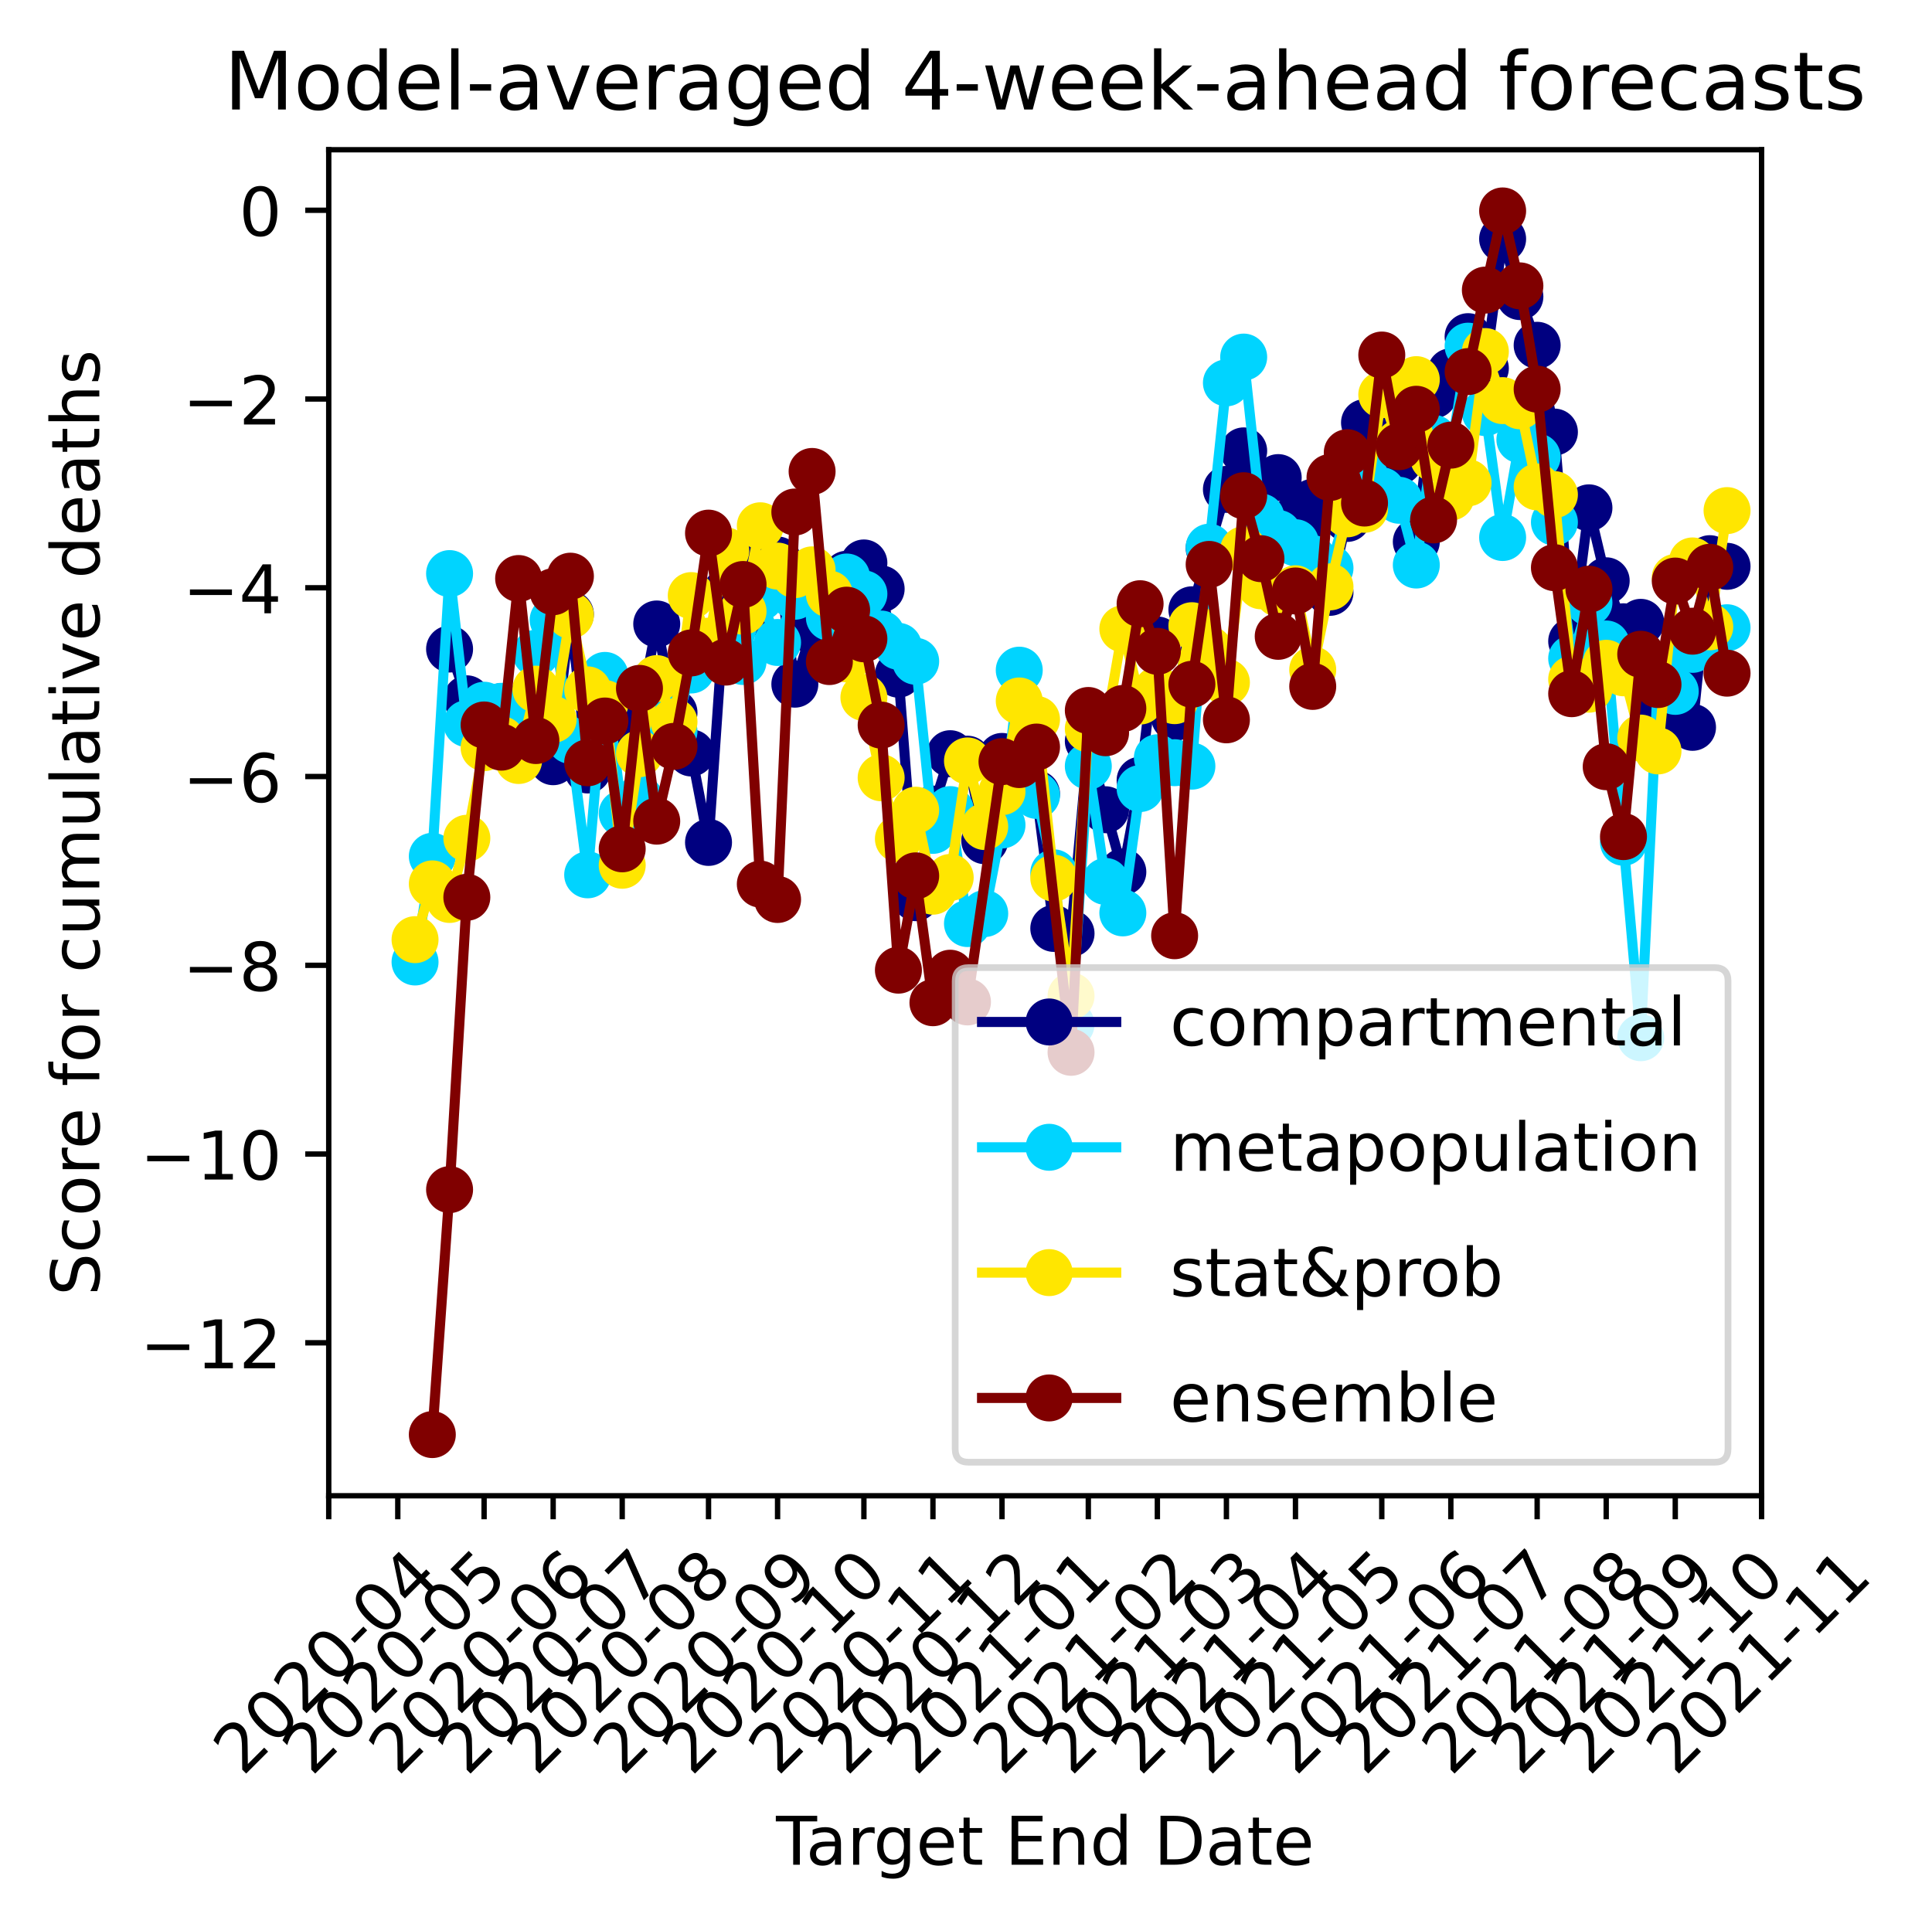 <?xml version="1.0" encoding="utf-8" standalone="no"?>
<!DOCTYPE svg PUBLIC "-//W3C//DTD SVG 1.1//EN"
  "http://www.w3.org/Graphics/SVG/1.1/DTD/svg11.dtd">
<!-- Created with matplotlib (https://matplotlib.org/) -->
<svg height="287.186pt" version="1.1" viewBox="0 0 287.877 287.186" width="287.877pt" xmlns="http://www.w3.org/2000/svg" xmlns:xlink="http://www.w3.org/1999/xlink">
 <defs>
  <style type="text/css">
*{stroke-linecap:butt;stroke-linejoin:round;}
  </style>
 </defs>
 <g id="figure_1">
  <g id="patch_1">
   <path d="M 0 287.186 
L 287.877 287.186 
L 287.877 0 
L 0 0 
z
" style="fill:#ffffff;"/>
  </g>
  <g id="axes_1">
   <g id="patch_2">
    <path d="M 48.983 222.919 
L 262.483 222.919 
L 262.483 22.318 
L 48.983 22.318 
z
" style="fill:#ffffff;"/>
   </g>
   <g id="matplotlib.axis_1">
    <g id="xtick_1">
     <g id="line2d_1">
      <defs>
       <path d="M 0 0 
L 0 3.5 
" id="mc09b6078b4" style="stroke:#000000;stroke-width:0.8;"/>
      </defs>
      <g>
       <use style="stroke:#000000;stroke-width:0.8;" x="48.983" xlink:href="#mc09b6078b4" y="222.919"/>
      </g>
     </g>
     <g id="text_1">
      <!-- 2020-04 -->
      <defs>
       <path d="M 19.188 8.297 
L 53.609 8.297 
L 53.609 0 
L 7.328 0 
L 7.328 8.297 
Q 12.938 14.109 22.625 23.891 
Q 32.328 33.688 34.812 36.531 
Q 39.547 41.844 41.422 45.531 
Q 43.312 49.219 43.312 52.781 
Q 43.312 58.594 39.234 62.25 
Q 35.156 65.922 28.609 65.922 
Q 23.969 65.922 18.812 64.312 
Q 13.672 62.703 7.812 59.422 
L 7.812 69.391 
Q 13.766 71.781 18.938 73 
Q 24.125 74.219 28.422 74.219 
Q 39.75 74.219 46.484 68.547 
Q 53.219 62.891 53.219 53.422 
Q 53.219 48.922 51.531 44.891 
Q 49.859 40.875 45.406 35.406 
Q 44.188 33.984 37.641 27.219 
Q 31.109 20.453 19.188 8.297 
z
" id="DejaVuSans-50"/>
       <path d="M 31.781 66.406 
Q 24.172 66.406 20.328 58.906 
Q 16.5 51.422 16.5 36.375 
Q 16.5 21.391 20.328 13.891 
Q 24.172 6.391 31.781 6.391 
Q 39.453 6.391 43.281 13.891 
Q 47.125 21.391 47.125 36.375 
Q 47.125 51.422 43.281 58.906 
Q 39.453 66.406 31.781 66.406 
z
M 31.781 74.219 
Q 44.047 74.219 50.516 64.516 
Q 56.984 54.828 56.984 36.375 
Q 56.984 17.969 50.516 8.266 
Q 44.047 -1.422 31.781 -1.422 
Q 19.531 -1.422 13.062 8.266 
Q 6.594 17.969 6.594 36.375 
Q 6.594 54.828 13.062 64.516 
Q 19.531 74.219 31.781 74.219 
z
" id="DejaVuSans-48"/>
       <path d="M 4.891 31.391 
L 31.203 31.391 
L 31.203 23.391 
L 4.891 23.391 
z
" id="DejaVuSans-45"/>
       <path d="M 37.797 64.312 
L 12.891 25.391 
L 37.797 25.391 
z
M 35.203 72.906 
L 47.609 72.906 
L 47.609 25.391 
L 58.016 25.391 
L 58.016 17.188 
L 47.609 17.188 
L 47.609 0 
L 37.797 0 
L 37.797 17.188 
L 4.891 17.188 
L 4.891 26.703 
z
" id="DejaVuSans-52"/>
      </defs>
      <g transform="translate(36.162 264.837)rotate(-45)scale(0.1 -0.1)">
       <use xlink:href="#DejaVuSans-50"/>
       <use x="63.623" xlink:href="#DejaVuSans-48"/>
       <use x="127.246" xlink:href="#DejaVuSans-50"/>
       <use x="190.869" xlink:href="#DejaVuSans-48"/>
       <use x="254.492" xlink:href="#DejaVuSans-45"/>
       <use x="290.576" xlink:href="#DejaVuSans-48"/>
       <use x="354.199" xlink:href="#DejaVuSans-52"/>
      </g>
     </g>
    </g>
    <g id="xtick_2">
     <g id="line2d_2">
      <g>
       <use style="stroke:#000000;stroke-width:0.8;" x="59.272" xlink:href="#mc09b6078b4" y="222.919"/>
      </g>
     </g>
     <g id="text_2">
      <!-- 2020-05 -->
      <defs>
       <path d="M 10.797 72.906 
L 49.516 72.906 
L 49.516 64.594 
L 19.828 64.594 
L 19.828 46.734 
Q 21.969 47.469 24.109 47.828 
Q 26.266 48.188 28.422 48.188 
Q 40.625 48.188 47.75 41.5 
Q 54.891 34.812 54.891 23.391 
Q 54.891 11.625 47.562 5.094 
Q 40.234 -1.422 26.906 -1.422 
Q 22.312 -1.422 17.547 -0.641 
Q 12.797 0.141 7.719 1.703 
L 7.719 11.625 
Q 12.109 9.234 16.797 8.062 
Q 21.484 6.891 26.703 6.891 
Q 35.156 6.891 40.078 11.328 
Q 45.016 15.766 45.016 23.391 
Q 45.016 31 40.078 35.438 
Q 35.156 39.891 26.703 39.891 
Q 22.75 39.891 18.812 39.016 
Q 14.891 38.141 10.797 36.281 
z
" id="DejaVuSans-53"/>
      </defs>
      <g transform="translate(46.451 264.837)rotate(-45)scale(0.1 -0.1)">
       <use xlink:href="#DejaVuSans-50"/>
       <use x="63.623" xlink:href="#DejaVuSans-48"/>
       <use x="127.246" xlink:href="#DejaVuSans-50"/>
       <use x="190.869" xlink:href="#DejaVuSans-48"/>
       <use x="254.492" xlink:href="#DejaVuSans-45"/>
       <use x="290.576" xlink:href="#DejaVuSans-48"/>
       <use x="354.199" xlink:href="#DejaVuSans-53"/>
      </g>
     </g>
    </g>
    <g id="xtick_3">
     <g id="line2d_3">
      <g>
       <use style="stroke:#000000;stroke-width:0.8;" x="72.133" xlink:href="#mc09b6078b4" y="222.919"/>
      </g>
     </g>
     <g id="text_3">
      <!-- 2020-06 -->
      <defs>
       <path d="M 33.016 40.375 
Q 26.375 40.375 22.484 35.828 
Q 18.609 31.297 18.609 23.391 
Q 18.609 15.531 22.484 10.953 
Q 26.375 6.391 33.016 6.391 
Q 39.656 6.391 43.531 10.953 
Q 47.406 15.531 47.406 23.391 
Q 47.406 31.297 43.531 35.828 
Q 39.656 40.375 33.016 40.375 
z
M 52.594 71.297 
L 52.594 62.312 
Q 48.875 64.062 45.094 64.984 
Q 41.312 65.922 37.594 65.922 
Q 27.828 65.922 22.672 59.328 
Q 17.531 52.734 16.797 39.406 
Q 19.672 43.656 24.016 45.922 
Q 28.375 48.188 33.594 48.188 
Q 44.578 48.188 50.953 41.516 
Q 57.328 34.859 57.328 23.391 
Q 57.328 12.156 50.688 5.359 
Q 44.047 -1.422 33.016 -1.422 
Q 20.359 -1.422 13.672 8.266 
Q 6.984 17.969 6.984 36.375 
Q 6.984 53.656 15.188 63.938 
Q 23.391 74.219 37.203 74.219 
Q 40.922 74.219 44.703 73.484 
Q 48.484 72.75 52.594 71.297 
z
" id="DejaVuSans-54"/>
      </defs>
      <g transform="translate(59.312 264.837)rotate(-45)scale(0.1 -0.1)">
       <use xlink:href="#DejaVuSans-50"/>
       <use x="63.623" xlink:href="#DejaVuSans-48"/>
       <use x="127.246" xlink:href="#DejaVuSans-50"/>
       <use x="190.869" xlink:href="#DejaVuSans-48"/>
       <use x="254.492" xlink:href="#DejaVuSans-45"/>
       <use x="290.576" xlink:href="#DejaVuSans-48"/>
       <use x="354.199" xlink:href="#DejaVuSans-54"/>
      </g>
     </g>
    </g>
    <g id="xtick_4">
     <g id="line2d_4">
      <g>
       <use style="stroke:#000000;stroke-width:0.8;" x="82.423" xlink:href="#mc09b6078b4" y="222.919"/>
      </g>
     </g>
     <g id="text_4">
      <!-- 2020-07 -->
      <defs>
       <path d="M 8.203 72.906 
L 55.078 72.906 
L 55.078 68.703 
L 28.609 0 
L 18.312 0 
L 43.219 64.594 
L 8.203 64.594 
z
" id="DejaVuSans-55"/>
      </defs>
      <g transform="translate(69.601 264.837)rotate(-45)scale(0.1 -0.1)">
       <use xlink:href="#DejaVuSans-50"/>
       <use x="63.623" xlink:href="#DejaVuSans-48"/>
       <use x="127.246" xlink:href="#DejaVuSans-50"/>
       <use x="190.869" xlink:href="#DejaVuSans-48"/>
       <use x="254.492" xlink:href="#DejaVuSans-45"/>
       <use x="290.576" xlink:href="#DejaVuSans-48"/>
       <use x="354.199" xlink:href="#DejaVuSans-55"/>
      </g>
     </g>
    </g>
    <g id="xtick_5">
     <g id="line2d_5">
      <g>
       <use style="stroke:#000000;stroke-width:0.8;" x="92.712" xlink:href="#mc09b6078b4" y="222.919"/>
      </g>
     </g>
     <g id="text_5">
      <!-- 2020-08 -->
      <defs>
       <path d="M 31.781 34.625 
Q 24.75 34.625 20.719 30.859 
Q 16.703 27.094 16.703 20.516 
Q 16.703 13.922 20.719 10.156 
Q 24.75 6.391 31.781 6.391 
Q 38.812 6.391 42.859 10.172 
Q 46.922 13.969 46.922 20.516 
Q 46.922 27.094 42.891 30.859 
Q 38.875 34.625 31.781 34.625 
z
M 21.922 38.812 
Q 15.578 40.375 12.031 44.719 
Q 8.5 49.078 8.5 55.328 
Q 8.5 64.062 14.719 69.141 
Q 20.953 74.219 31.781 74.219 
Q 42.672 74.219 48.875 69.141 
Q 55.078 64.062 55.078 55.328 
Q 55.078 49.078 51.531 44.719 
Q 48 40.375 41.703 38.812 
Q 48.828 37.156 52.797 32.312 
Q 56.781 27.484 56.781 20.516 
Q 56.781 9.906 50.312 4.234 
Q 43.844 -1.422 31.781 -1.422 
Q 19.734 -1.422 13.25 4.234 
Q 6.781 9.906 6.781 20.516 
Q 6.781 27.484 10.781 32.312 
Q 14.797 37.156 21.922 38.812 
z
M 18.312 54.391 
Q 18.312 48.734 21.844 45.562 
Q 25.391 42.391 31.781 42.391 
Q 38.141 42.391 41.719 45.562 
Q 45.312 48.734 45.312 54.391 
Q 45.312 60.062 41.719 63.234 
Q 38.141 66.406 31.781 66.406 
Q 25.391 66.406 21.844 63.234 
Q 18.312 60.062 18.312 54.391 
z
" id="DejaVuSans-56"/>
      </defs>
      <g transform="translate(79.89 264.837)rotate(-45)scale(0.1 -0.1)">
       <use xlink:href="#DejaVuSans-50"/>
       <use x="63.623" xlink:href="#DejaVuSans-48"/>
       <use x="127.246" xlink:href="#DejaVuSans-50"/>
       <use x="190.869" xlink:href="#DejaVuSans-48"/>
       <use x="254.492" xlink:href="#DejaVuSans-45"/>
       <use x="290.576" xlink:href="#DejaVuSans-48"/>
       <use x="354.199" xlink:href="#DejaVuSans-56"/>
      </g>
     </g>
    </g>
    <g id="xtick_6">
     <g id="line2d_6">
      <g>
       <use style="stroke:#000000;stroke-width:0.8;" x="105.573" xlink:href="#mc09b6078b4" y="222.919"/>
      </g>
     </g>
     <g id="text_6">
      <!-- 2020-09 -->
      <defs>
       <path d="M 10.984 1.516 
L 10.984 10.5 
Q 14.703 8.734 18.5 7.812 
Q 22.312 6.891 25.984 6.891 
Q 35.75 6.891 40.891 13.453 
Q 46.047 20.016 46.781 33.406 
Q 43.953 29.203 39.594 26.953 
Q 35.25 24.703 29.984 24.703 
Q 19.047 24.703 12.672 31.312 
Q 6.297 37.938 6.297 49.422 
Q 6.297 60.641 12.938 67.422 
Q 19.578 74.219 30.609 74.219 
Q 43.266 74.219 49.922 64.516 
Q 56.594 54.828 56.594 36.375 
Q 56.594 19.141 48.406 8.859 
Q 40.234 -1.422 26.422 -1.422 
Q 22.703 -1.422 18.891 -0.688 
Q 15.094 0.047 10.984 1.516 
z
M 30.609 32.422 
Q 37.25 32.422 41.125 36.953 
Q 45.016 41.5 45.016 49.422 
Q 45.016 57.281 41.125 61.844 
Q 37.25 66.406 30.609 66.406 
Q 23.969 66.406 20.094 61.844 
Q 16.219 57.281 16.219 49.422 
Q 16.219 41.5 20.094 36.953 
Q 23.969 32.422 30.609 32.422 
z
" id="DejaVuSans-57"/>
      </defs>
      <g transform="translate(92.752 264.837)rotate(-45)scale(0.1 -0.1)">
       <use xlink:href="#DejaVuSans-50"/>
       <use x="63.623" xlink:href="#DejaVuSans-48"/>
       <use x="127.246" xlink:href="#DejaVuSans-50"/>
       <use x="190.869" xlink:href="#DejaVuSans-48"/>
       <use x="254.492" xlink:href="#DejaVuSans-45"/>
       <use x="290.576" xlink:href="#DejaVuSans-48"/>
       <use x="354.199" xlink:href="#DejaVuSans-57"/>
      </g>
     </g>
    </g>
    <g id="xtick_7">
     <g id="line2d_7">
      <g>
       <use style="stroke:#000000;stroke-width:0.8;" x="115.862" xlink:href="#mc09b6078b4" y="222.919"/>
      </g>
     </g>
     <g id="text_7">
      <!-- 2020-10 -->
      <defs>
       <path d="M 12.406 8.297 
L 28.516 8.297 
L 28.516 63.922 
L 10.984 60.406 
L 10.984 69.391 
L 28.422 72.906 
L 38.281 72.906 
L 38.281 8.297 
L 54.391 8.297 
L 54.391 0 
L 12.406 0 
z
" id="DejaVuSans-49"/>
      </defs>
      <g transform="translate(103.041 264.837)rotate(-45)scale(0.1 -0.1)">
       <use xlink:href="#DejaVuSans-50"/>
       <use x="63.623" xlink:href="#DejaVuSans-48"/>
       <use x="127.246" xlink:href="#DejaVuSans-50"/>
       <use x="190.869" xlink:href="#DejaVuSans-48"/>
       <use x="254.492" xlink:href="#DejaVuSans-45"/>
       <use x="290.576" xlink:href="#DejaVuSans-49"/>
       <use x="354.199" xlink:href="#DejaVuSans-48"/>
      </g>
     </g>
    </g>
    <g id="xtick_8">
     <g id="line2d_8">
      <g>
       <use style="stroke:#000000;stroke-width:0.8;" x="128.724" xlink:href="#mc09b6078b4" y="222.919"/>
      </g>
     </g>
     <g id="text_8">
      <!-- 2020-11 -->
      <g transform="translate(115.903 264.837)rotate(-45)scale(0.1 -0.1)">
       <use xlink:href="#DejaVuSans-50"/>
       <use x="63.623" xlink:href="#DejaVuSans-48"/>
       <use x="127.246" xlink:href="#DejaVuSans-50"/>
       <use x="190.869" xlink:href="#DejaVuSans-48"/>
       <use x="254.492" xlink:href="#DejaVuSans-45"/>
       <use x="290.576" xlink:href="#DejaVuSans-49"/>
       <use x="354.199" xlink:href="#DejaVuSans-49"/>
      </g>
     </g>
    </g>
    <g id="xtick_9">
     <g id="line2d_9">
      <g>
       <use style="stroke:#000000;stroke-width:0.8;" x="139.013" xlink:href="#mc09b6078b4" y="222.919"/>
      </g>
     </g>
     <g id="text_9">
      <!-- 2020-12 -->
      <g transform="translate(126.192 264.837)rotate(-45)scale(0.1 -0.1)">
       <use xlink:href="#DejaVuSans-50"/>
       <use x="63.623" xlink:href="#DejaVuSans-48"/>
       <use x="127.246" xlink:href="#DejaVuSans-50"/>
       <use x="190.869" xlink:href="#DejaVuSans-48"/>
       <use x="254.492" xlink:href="#DejaVuSans-45"/>
       <use x="290.576" xlink:href="#DejaVuSans-49"/>
       <use x="354.199" xlink:href="#DejaVuSans-50"/>
      </g>
     </g>
    </g>
    <g id="xtick_10">
     <g id="line2d_10">
      <g>
       <use style="stroke:#000000;stroke-width:0.8;" x="149.302" xlink:href="#mc09b6078b4" y="222.919"/>
      </g>
     </g>
     <g id="text_10">
      <!-- 2021-01 -->
      <g transform="translate(136.481 264.837)rotate(-45)scale(0.1 -0.1)">
       <use xlink:href="#DejaVuSans-50"/>
       <use x="63.623" xlink:href="#DejaVuSans-48"/>
       <use x="127.246" xlink:href="#DejaVuSans-50"/>
       <use x="190.869" xlink:href="#DejaVuSans-49"/>
       <use x="254.492" xlink:href="#DejaVuSans-45"/>
       <use x="290.576" xlink:href="#DejaVuSans-48"/>
       <use x="354.199" xlink:href="#DejaVuSans-49"/>
      </g>
     </g>
    </g>
    <g id="xtick_11">
     <g id="line2d_11">
      <g>
       <use style="stroke:#000000;stroke-width:0.8;" x="162.164" xlink:href="#mc09b6078b4" y="222.919"/>
      </g>
     </g>
     <g id="text_11">
      <!-- 2021-02 -->
      <g transform="translate(149.342 264.837)rotate(-45)scale(0.1 -0.1)">
       <use xlink:href="#DejaVuSans-50"/>
       <use x="63.623" xlink:href="#DejaVuSans-48"/>
       <use x="127.246" xlink:href="#DejaVuSans-50"/>
       <use x="190.869" xlink:href="#DejaVuSans-49"/>
       <use x="254.492" xlink:href="#DejaVuSans-45"/>
       <use x="290.576" xlink:href="#DejaVuSans-48"/>
       <use x="354.199" xlink:href="#DejaVuSans-50"/>
      </g>
     </g>
    </g>
    <g id="xtick_12">
     <g id="line2d_12">
      <g>
       <use style="stroke:#000000;stroke-width:0.8;" x="172.453" xlink:href="#mc09b6078b4" y="222.919"/>
      </g>
     </g>
     <g id="text_12">
      <!-- 2021-03 -->
      <defs>
       <path d="M 40.578 39.312 
Q 47.656 37.797 51.625 33 
Q 55.609 28.219 55.609 21.188 
Q 55.609 10.406 48.188 4.484 
Q 40.766 -1.422 27.094 -1.422 
Q 22.516 -1.422 17.656 -0.516 
Q 12.797 0.391 7.625 2.203 
L 7.625 11.719 
Q 11.719 9.328 16.594 8.109 
Q 21.484 6.891 26.812 6.891 
Q 36.078 6.891 40.938 10.547 
Q 45.797 14.203 45.797 21.188 
Q 45.797 27.641 41.281 31.266 
Q 36.766 34.906 28.719 34.906 
L 20.219 34.906 
L 20.219 43.016 
L 29.109 43.016 
Q 36.375 43.016 40.234 45.922 
Q 44.094 48.828 44.094 54.297 
Q 44.094 59.906 40.109 62.906 
Q 36.141 65.922 28.719 65.922 
Q 24.656 65.922 20.016 65.031 
Q 15.375 64.156 9.812 62.312 
L 9.812 71.094 
Q 15.438 72.656 20.344 73.438 
Q 25.25 74.219 29.594 74.219 
Q 40.828 74.219 47.359 69.109 
Q 53.906 64.016 53.906 55.328 
Q 53.906 49.266 50.438 45.094 
Q 46.969 40.922 40.578 39.312 
z
" id="DejaVuSans-51"/>
      </defs>
      <g transform="translate(159.632 264.837)rotate(-45)scale(0.1 -0.1)">
       <use xlink:href="#DejaVuSans-50"/>
       <use x="63.623" xlink:href="#DejaVuSans-48"/>
       <use x="127.246" xlink:href="#DejaVuSans-50"/>
       <use x="190.869" xlink:href="#DejaVuSans-49"/>
       <use x="254.492" xlink:href="#DejaVuSans-45"/>
       <use x="290.576" xlink:href="#DejaVuSans-48"/>
       <use x="354.199" xlink:href="#DejaVuSans-51"/>
      </g>
     </g>
    </g>
    <g id="xtick_13">
     <g id="line2d_13">
      <g>
       <use style="stroke:#000000;stroke-width:0.8;" x="182.742" xlink:href="#mc09b6078b4" y="222.919"/>
      </g>
     </g>
     <g id="text_13">
      <!-- 2021-04 -->
      <g transform="translate(169.921 264.837)rotate(-45)scale(0.1 -0.1)">
       <use xlink:href="#DejaVuSans-50"/>
       <use x="63.623" xlink:href="#DejaVuSans-48"/>
       <use x="127.246" xlink:href="#DejaVuSans-50"/>
       <use x="190.869" xlink:href="#DejaVuSans-49"/>
       <use x="254.492" xlink:href="#DejaVuSans-45"/>
       <use x="290.576" xlink:href="#DejaVuSans-48"/>
       <use x="354.199" xlink:href="#DejaVuSans-52"/>
      </g>
     </g>
    </g>
    <g id="xtick_14">
     <g id="line2d_14">
      <g>
       <use style="stroke:#000000;stroke-width:0.8;" x="193.031" xlink:href="#mc09b6078b4" y="222.919"/>
      </g>
     </g>
     <g id="text_14">
      <!-- 2021-05 -->
      <g transform="translate(180.21 264.837)rotate(-45)scale(0.1 -0.1)">
       <use xlink:href="#DejaVuSans-50"/>
       <use x="63.623" xlink:href="#DejaVuSans-48"/>
       <use x="127.246" xlink:href="#DejaVuSans-50"/>
       <use x="190.869" xlink:href="#DejaVuSans-49"/>
       <use x="254.492" xlink:href="#DejaVuSans-45"/>
       <use x="290.576" xlink:href="#DejaVuSans-48"/>
       <use x="354.199" xlink:href="#DejaVuSans-53"/>
      </g>
     </g>
    </g>
    <g id="xtick_15">
     <g id="line2d_15">
      <g>
       <use style="stroke:#000000;stroke-width:0.8;" x="205.893" xlink:href="#mc09b6078b4" y="222.919"/>
      </g>
     </g>
     <g id="text_15">
      <!-- 2021-06 -->
      <g transform="translate(193.071 264.837)rotate(-45)scale(0.1 -0.1)">
       <use xlink:href="#DejaVuSans-50"/>
       <use x="63.623" xlink:href="#DejaVuSans-48"/>
       <use x="127.246" xlink:href="#DejaVuSans-50"/>
       <use x="190.869" xlink:href="#DejaVuSans-49"/>
       <use x="254.492" xlink:href="#DejaVuSans-45"/>
       <use x="290.576" xlink:href="#DejaVuSans-48"/>
       <use x="354.199" xlink:href="#DejaVuSans-54"/>
      </g>
     </g>
    </g>
    <g id="xtick_16">
     <g id="line2d_16">
      <g>
       <use style="stroke:#000000;stroke-width:0.8;" x="216.182" xlink:href="#mc09b6078b4" y="222.919"/>
      </g>
     </g>
     <g id="text_16">
      <!-- 2021-07 -->
      <g transform="translate(203.361 264.837)rotate(-45)scale(0.1 -0.1)">
       <use xlink:href="#DejaVuSans-50"/>
       <use x="63.623" xlink:href="#DejaVuSans-48"/>
       <use x="127.246" xlink:href="#DejaVuSans-50"/>
       <use x="190.869" xlink:href="#DejaVuSans-49"/>
       <use x="254.492" xlink:href="#DejaVuSans-45"/>
       <use x="290.576" xlink:href="#DejaVuSans-48"/>
       <use x="354.199" xlink:href="#DejaVuSans-55"/>
      </g>
     </g>
    </g>
    <g id="xtick_17">
     <g id="line2d_17">
      <g>
       <use style="stroke:#000000;stroke-width:0.8;" x="229.043" xlink:href="#mc09b6078b4" y="222.919"/>
      </g>
     </g>
     <g id="text_17">
      <!-- 2021-08 -->
      <g transform="translate(216.222 264.837)rotate(-45)scale(0.1 -0.1)">
       <use xlink:href="#DejaVuSans-50"/>
       <use x="63.623" xlink:href="#DejaVuSans-48"/>
       <use x="127.246" xlink:href="#DejaVuSans-50"/>
       <use x="190.869" xlink:href="#DejaVuSans-49"/>
       <use x="254.492" xlink:href="#DejaVuSans-45"/>
       <use x="290.576" xlink:href="#DejaVuSans-48"/>
       <use x="354.199" xlink:href="#DejaVuSans-56"/>
      </g>
     </g>
    </g>
    <g id="xtick_18">
     <g id="line2d_18">
      <g>
       <use style="stroke:#000000;stroke-width:0.8;" x="239.332" xlink:href="#mc09b6078b4" y="222.919"/>
      </g>
     </g>
     <g id="text_18">
      <!-- 2021-09 -->
      <g transform="translate(226.511 264.837)rotate(-45)scale(0.1 -0.1)">
       <use xlink:href="#DejaVuSans-50"/>
       <use x="63.623" xlink:href="#DejaVuSans-48"/>
       <use x="127.246" xlink:href="#DejaVuSans-50"/>
       <use x="190.869" xlink:href="#DejaVuSans-49"/>
       <use x="254.492" xlink:href="#DejaVuSans-45"/>
       <use x="290.576" xlink:href="#DejaVuSans-48"/>
       <use x="354.199" xlink:href="#DejaVuSans-57"/>
      </g>
     </g>
    </g>
    <g id="xtick_19">
     <g id="line2d_19">
      <g>
       <use style="stroke:#000000;stroke-width:0.8;" x="249.622" xlink:href="#mc09b6078b4" y="222.919"/>
      </g>
     </g>
     <g id="text_19">
      <!-- 2021-10 -->
      <g transform="translate(236.8 264.837)rotate(-45)scale(0.1 -0.1)">
       <use xlink:href="#DejaVuSans-50"/>
       <use x="63.623" xlink:href="#DejaVuSans-48"/>
       <use x="127.246" xlink:href="#DejaVuSans-50"/>
       <use x="190.869" xlink:href="#DejaVuSans-49"/>
       <use x="254.492" xlink:href="#DejaVuSans-45"/>
       <use x="290.576" xlink:href="#DejaVuSans-49"/>
       <use x="354.199" xlink:href="#DejaVuSans-48"/>
      </g>
     </g>
    </g>
    <g id="xtick_20">
     <g id="line2d_20">
      <g>
       <use style="stroke:#000000;stroke-width:0.8;" x="262.483" xlink:href="#mc09b6078b4" y="222.919"/>
      </g>
     </g>
     <g id="text_20">
      <!-- 2021-11 -->
      <g transform="translate(249.662 264.837)rotate(-45)scale(0.1 -0.1)">
       <use xlink:href="#DejaVuSans-50"/>
       <use x="63.623" xlink:href="#DejaVuSans-48"/>
       <use x="127.246" xlink:href="#DejaVuSans-50"/>
       <use x="190.869" xlink:href="#DejaVuSans-49"/>
       <use x="254.492" xlink:href="#DejaVuSans-45"/>
       <use x="290.576" xlink:href="#DejaVuSans-49"/>
       <use x="354.199" xlink:href="#DejaVuSans-49"/>
      </g>
     </g>
    </g>
    <g id="text_21">
     <!-- Target End Date -->
     <defs>
      <path d="M -0.297 72.906 
L 61.375 72.906 
L 61.375 64.594 
L 35.5 64.594 
L 35.5 0 
L 25.594 0 
L 25.594 64.594 
L -0.297 64.594 
z
" id="DejaVuSans-84"/>
      <path d="M 34.281 27.484 
Q 23.391 27.484 19.188 25 
Q 14.984 22.516 14.984 16.5 
Q 14.984 11.719 18.141 8.906 
Q 21.297 6.109 26.703 6.109 
Q 34.188 6.109 38.703 11.406 
Q 43.219 16.703 43.219 25.484 
L 43.219 27.484 
z
M 52.203 31.203 
L 52.203 0 
L 43.219 0 
L 43.219 8.297 
Q 40.141 3.328 35.547 0.953 
Q 30.953 -1.422 24.312 -1.422 
Q 15.922 -1.422 10.953 3.297 
Q 6 8.016 6 15.922 
Q 6 25.141 12.172 29.828 
Q 18.359 34.516 30.609 34.516 
L 43.219 34.516 
L 43.219 35.406 
Q 43.219 41.609 39.141 45 
Q 35.062 48.391 27.688 48.391 
Q 23 48.391 18.547 47.266 
Q 14.109 46.141 10.016 43.891 
L 10.016 52.203 
Q 14.938 54.109 19.578 55.047 
Q 24.219 56 28.609 56 
Q 40.484 56 46.344 49.844 
Q 52.203 43.703 52.203 31.203 
z
" id="DejaVuSans-97"/>
      <path d="M 41.109 46.297 
Q 39.594 47.172 37.812 47.578 
Q 36.031 48 33.891 48 
Q 26.266 48 22.188 43.047 
Q 18.109 38.094 18.109 28.812 
L 18.109 0 
L 9.078 0 
L 9.078 54.688 
L 18.109 54.688 
L 18.109 46.188 
Q 20.953 51.172 25.484 53.578 
Q 30.031 56 36.531 56 
Q 37.453 56 38.578 55.875 
Q 39.703 55.766 41.062 55.516 
z
" id="DejaVuSans-114"/>
      <path d="M 45.406 27.984 
Q 45.406 37.75 41.375 43.109 
Q 37.359 48.484 30.078 48.484 
Q 22.859 48.484 18.828 43.109 
Q 14.797 37.75 14.797 27.984 
Q 14.797 18.266 18.828 12.891 
Q 22.859 7.516 30.078 7.516 
Q 37.359 7.516 41.375 12.891 
Q 45.406 18.266 45.406 27.984 
z
M 54.391 6.781 
Q 54.391 -7.172 48.188 -13.984 
Q 42 -20.797 29.203 -20.797 
Q 24.469 -20.797 20.266 -20.094 
Q 16.062 -19.391 12.109 -17.922 
L 12.109 -9.188 
Q 16.062 -11.328 19.922 -12.344 
Q 23.781 -13.375 27.781 -13.375 
Q 36.625 -13.375 41.016 -8.766 
Q 45.406 -4.156 45.406 5.172 
L 45.406 9.625 
Q 42.625 4.781 38.281 2.391 
Q 33.938 0 27.875 0 
Q 17.828 0 11.672 7.656 
Q 5.516 15.328 5.516 27.984 
Q 5.516 40.672 11.672 48.328 
Q 17.828 56 27.875 56 
Q 33.938 56 38.281 53.609 
Q 42.625 51.219 45.406 46.391 
L 45.406 54.688 
L 54.391 54.688 
z
" id="DejaVuSans-103"/>
      <path d="M 56.203 29.594 
L 56.203 25.203 
L 14.891 25.203 
Q 15.484 15.922 20.484 11.062 
Q 25.484 6.203 34.422 6.203 
Q 39.594 6.203 44.453 7.469 
Q 49.312 8.734 54.109 11.281 
L 54.109 2.781 
Q 49.266 0.734 44.188 -0.344 
Q 39.109 -1.422 33.891 -1.422 
Q 20.797 -1.422 13.156 6.188 
Q 5.516 13.812 5.516 26.812 
Q 5.516 40.234 12.766 48.109 
Q 20.016 56 32.328 56 
Q 43.359 56 49.781 48.891 
Q 56.203 41.797 56.203 29.594 
z
M 47.219 32.234 
Q 47.125 39.594 43.094 43.984 
Q 39.062 48.391 32.422 48.391 
Q 24.906 48.391 20.391 44.141 
Q 15.875 39.891 15.188 32.172 
z
" id="DejaVuSans-101"/>
      <path d="M 18.312 70.219 
L 18.312 54.688 
L 36.812 54.688 
L 36.812 47.703 
L 18.312 47.703 
L 18.312 18.016 
Q 18.312 11.328 20.141 9.422 
Q 21.969 7.516 27.594 7.516 
L 36.812 7.516 
L 36.812 0 
L 27.594 0 
Q 17.188 0 13.234 3.875 
Q 9.281 7.766 9.281 18.016 
L 9.281 47.703 
L 2.688 47.703 
L 2.688 54.688 
L 9.281 54.688 
L 9.281 70.219 
z
" id="DejaVuSans-116"/>
      <path id="DejaVuSans-32"/>
      <path d="M 9.812 72.906 
L 55.906 72.906 
L 55.906 64.594 
L 19.672 64.594 
L 19.672 43.016 
L 54.391 43.016 
L 54.391 34.719 
L 19.672 34.719 
L 19.672 8.297 
L 56.781 8.297 
L 56.781 0 
L 9.812 0 
z
" id="DejaVuSans-69"/>
      <path d="M 54.891 33.016 
L 54.891 0 
L 45.906 0 
L 45.906 32.719 
Q 45.906 40.484 42.875 44.328 
Q 39.844 48.188 33.797 48.188 
Q 26.516 48.188 22.312 43.547 
Q 18.109 38.922 18.109 30.906 
L 18.109 0 
L 9.078 0 
L 9.078 54.688 
L 18.109 54.688 
L 18.109 46.188 
Q 21.344 51.125 25.703 53.562 
Q 30.078 56 35.797 56 
Q 45.219 56 50.047 50.172 
Q 54.891 44.344 54.891 33.016 
z
" id="DejaVuSans-110"/>
      <path d="M 45.406 46.391 
L 45.406 75.984 
L 54.391 75.984 
L 54.391 0 
L 45.406 0 
L 45.406 8.203 
Q 42.578 3.328 38.25 0.953 
Q 33.938 -1.422 27.875 -1.422 
Q 17.969 -1.422 11.734 6.484 
Q 5.516 14.406 5.516 27.297 
Q 5.516 40.188 11.734 48.094 
Q 17.969 56 27.875 56 
Q 33.938 56 38.25 53.625 
Q 42.578 51.266 45.406 46.391 
z
M 14.797 27.297 
Q 14.797 17.391 18.875 11.75 
Q 22.953 6.109 30.078 6.109 
Q 37.203 6.109 41.297 11.75 
Q 45.406 17.391 45.406 27.297 
Q 45.406 37.203 41.297 42.844 
Q 37.203 48.484 30.078 48.484 
Q 22.953 48.484 18.875 42.844 
Q 14.797 37.203 14.797 27.297 
z
" id="DejaVuSans-100"/>
      <path d="M 19.672 64.797 
L 19.672 8.109 
L 31.594 8.109 
Q 46.688 8.109 53.688 14.938 
Q 60.688 21.781 60.688 36.531 
Q 60.688 51.172 53.688 57.984 
Q 46.688 64.797 31.594 64.797 
z
M 9.812 72.906 
L 30.078 72.906 
Q 51.266 72.906 61.172 64.094 
Q 71.094 55.281 71.094 36.531 
Q 71.094 17.672 61.125 8.828 
Q 51.172 0 30.078 0 
L 9.812 0 
z
" id="DejaVuSans-68"/>
     </defs>
     <g transform="translate(115.63 277.906)scale(0.1 -0.1)">
      <use xlink:href="#DejaVuSans-84"/>
      <use x="44.584" xlink:href="#DejaVuSans-97"/>
      <use x="105.863" xlink:href="#DejaVuSans-114"/>
      <use x="145.227" xlink:href="#DejaVuSans-103"/>
      <use x="208.703" xlink:href="#DejaVuSans-101"/>
      <use x="270.227" xlink:href="#DejaVuSans-116"/>
      <use x="309.436" xlink:href="#DejaVuSans-32"/>
      <use x="341.223" xlink:href="#DejaVuSans-69"/>
      <use x="404.406" xlink:href="#DejaVuSans-110"/>
      <use x="467.785" xlink:href="#DejaVuSans-100"/>
      <use x="531.262" xlink:href="#DejaVuSans-32"/>
      <use x="563.049" xlink:href="#DejaVuSans-68"/>
      <use x="640.051" xlink:href="#DejaVuSans-97"/>
      <use x="701.33" xlink:href="#DejaVuSans-116"/>
      <use x="740.539" xlink:href="#DejaVuSans-101"/>
     </g>
    </g>
   </g>
   <g id="matplotlib.axis_2">
    <g id="ytick_1">
     <g id="line2d_21">
      <defs>
       <path d="M 0 0 
L -3.5 0 
" id="m6053da7700" style="stroke:#000000;stroke-width:0.8;"/>
      </defs>
      <g>
       <use style="stroke:#000000;stroke-width:0.8;" x="48.983" xlink:href="#m6053da7700" y="200.121"/>
      </g>
     </g>
     <g id="text_22">
      <!-- −12 -->
      <defs>
       <path d="M 10.594 35.5 
L 73.188 35.5 
L 73.188 27.203 
L 10.594 27.203 
z
" id="DejaVuSans-8722"/>
      </defs>
      <g transform="translate(20.878 203.92)scale(0.1 -0.1)">
       <use xlink:href="#DejaVuSans-8722"/>
       <use x="83.789" xlink:href="#DejaVuSans-49"/>
       <use x="147.412" xlink:href="#DejaVuSans-50"/>
      </g>
     </g>
    </g>
    <g id="ytick_2">
     <g id="line2d_22">
      <g>
       <use style="stroke:#000000;stroke-width:0.8;" x="48.983" xlink:href="#m6053da7700" y="171.99"/>
      </g>
     </g>
     <g id="text_23">
      <!-- −10 -->
      <g transform="translate(20.878 175.789)scale(0.1 -0.1)">
       <use xlink:href="#DejaVuSans-8722"/>
       <use x="83.789" xlink:href="#DejaVuSans-49"/>
       <use x="147.412" xlink:href="#DejaVuSans-48"/>
      </g>
     </g>
    </g>
    <g id="ytick_3">
     <g id="line2d_23">
      <g>
       <use style="stroke:#000000;stroke-width:0.8;" x="48.983" xlink:href="#m6053da7700" y="143.859"/>
      </g>
     </g>
     <g id="text_24">
      <!-- −8 -->
      <g transform="translate(27.241 147.658)scale(0.1 -0.1)">
       <use xlink:href="#DejaVuSans-8722"/>
       <use x="83.789" xlink:href="#DejaVuSans-56"/>
      </g>
     </g>
    </g>
    <g id="ytick_4">
     <g id="line2d_24">
      <g>
       <use style="stroke:#000000;stroke-width:0.8;" x="48.983" xlink:href="#m6053da7700" y="115.728"/>
      </g>
     </g>
     <g id="text_25">
      <!-- −6 -->
      <g transform="translate(27.241 119.528)scale(0.1 -0.1)">
       <use xlink:href="#DejaVuSans-8722"/>
       <use x="83.789" xlink:href="#DejaVuSans-54"/>
      </g>
     </g>
    </g>
    <g id="ytick_5">
     <g id="line2d_25">
      <g>
       <use style="stroke:#000000;stroke-width:0.8;" x="48.983" xlink:href="#m6053da7700" y="87.598"/>
      </g>
     </g>
     <g id="text_26">
      <!-- −4 -->
      <g transform="translate(27.241 91.397)scale(0.1 -0.1)">
       <use xlink:href="#DejaVuSans-8722"/>
       <use x="83.789" xlink:href="#DejaVuSans-52"/>
      </g>
     </g>
    </g>
    <g id="ytick_6">
     <g id="line2d_26">
      <g>
       <use style="stroke:#000000;stroke-width:0.8;" x="48.983" xlink:href="#m6053da7700" y="59.467"/>
      </g>
     </g>
     <g id="text_27">
      <!-- −2 -->
      <g transform="translate(27.241 63.266)scale(0.1 -0.1)">
       <use xlink:href="#DejaVuSans-8722"/>
       <use x="83.789" xlink:href="#DejaVuSans-50"/>
      </g>
     </g>
    </g>
    <g id="ytick_7">
     <g id="line2d_27">
      <g>
       <use style="stroke:#000000;stroke-width:0.8;" x="48.983" xlink:href="#m6053da7700" y="31.336"/>
      </g>
     </g>
     <g id="text_28">
      <!-- 0 -->
      <g transform="translate(35.62 35.135)scale(0.1 -0.1)">
       <use xlink:href="#DejaVuSans-48"/>
      </g>
     </g>
    </g>
    <g id="text_29">
     <!-- Score for cumulative deaths -->
     <defs>
      <path d="M 53.516 70.516 
L 53.516 60.891 
Q 47.906 63.578 42.922 64.891 
Q 37.938 66.219 33.297 66.219 
Q 25.25 66.219 20.875 63.094 
Q 16.5 59.969 16.5 54.203 
Q 16.5 49.359 19.406 46.891 
Q 22.312 44.438 30.422 42.922 
L 36.375 41.703 
Q 47.406 39.594 52.656 34.297 
Q 57.906 29 57.906 20.125 
Q 57.906 9.516 50.797 4.047 
Q 43.703 -1.422 29.984 -1.422 
Q 24.812 -1.422 18.969 -0.25 
Q 13.141 0.922 6.891 3.219 
L 6.891 13.375 
Q 12.891 10.016 18.656 8.297 
Q 24.422 6.594 29.984 6.594 
Q 38.422 6.594 43.016 9.906 
Q 47.609 13.234 47.609 19.391 
Q 47.609 24.75 44.312 27.781 
Q 41.016 30.812 33.5 32.328 
L 27.484 33.5 
Q 16.453 35.688 11.516 40.375 
Q 6.594 45.062 6.594 53.422 
Q 6.594 63.094 13.406 68.656 
Q 20.219 74.219 32.172 74.219 
Q 37.312 74.219 42.625 73.281 
Q 47.953 72.359 53.516 70.516 
z
" id="DejaVuSans-83"/>
      <path d="M 48.781 52.594 
L 48.781 44.188 
Q 44.969 46.297 41.141 47.344 
Q 37.312 48.391 33.406 48.391 
Q 24.656 48.391 19.812 42.844 
Q 14.984 37.312 14.984 27.297 
Q 14.984 17.281 19.812 11.734 
Q 24.656 6.203 33.406 6.203 
Q 37.312 6.203 41.141 7.25 
Q 44.969 8.297 48.781 10.406 
L 48.781 2.094 
Q 45.016 0.344 40.984 -0.531 
Q 36.969 -1.422 32.422 -1.422 
Q 20.062 -1.422 12.781 6.344 
Q 5.516 14.109 5.516 27.297 
Q 5.516 40.672 12.859 48.328 
Q 20.219 56 33.016 56 
Q 37.156 56 41.109 55.141 
Q 45.062 54.297 48.781 52.594 
z
" id="DejaVuSans-99"/>
      <path d="M 30.609 48.391 
Q 23.391 48.391 19.188 42.75 
Q 14.984 37.109 14.984 27.297 
Q 14.984 17.484 19.156 11.844 
Q 23.344 6.203 30.609 6.203 
Q 37.797 6.203 41.984 11.859 
Q 46.188 17.531 46.188 27.297 
Q 46.188 37.016 41.984 42.703 
Q 37.797 48.391 30.609 48.391 
z
M 30.609 56 
Q 42.328 56 49.016 48.375 
Q 55.719 40.766 55.719 27.297 
Q 55.719 13.875 49.016 6.219 
Q 42.328 -1.422 30.609 -1.422 
Q 18.844 -1.422 12.172 6.219 
Q 5.516 13.875 5.516 27.297 
Q 5.516 40.766 12.172 48.375 
Q 18.844 56 30.609 56 
z
" id="DejaVuSans-111"/>
      <path d="M 37.109 75.984 
L 37.109 68.5 
L 28.516 68.5 
Q 23.688 68.5 21.797 66.547 
Q 19.922 64.594 19.922 59.516 
L 19.922 54.688 
L 34.719 54.688 
L 34.719 47.703 
L 19.922 47.703 
L 19.922 0 
L 10.891 0 
L 10.891 47.703 
L 2.297 47.703 
L 2.297 54.688 
L 10.891 54.688 
L 10.891 58.5 
Q 10.891 67.625 15.141 71.797 
Q 19.391 75.984 28.609 75.984 
z
" id="DejaVuSans-102"/>
      <path d="M 8.5 21.578 
L 8.5 54.688 
L 17.484 54.688 
L 17.484 21.922 
Q 17.484 14.156 20.5 10.266 
Q 23.531 6.391 29.594 6.391 
Q 36.859 6.391 41.078 11.031 
Q 45.312 15.672 45.312 23.688 
L 45.312 54.688 
L 54.297 54.688 
L 54.297 0 
L 45.312 0 
L 45.312 8.406 
Q 42.047 3.422 37.719 1 
Q 33.406 -1.422 27.688 -1.422 
Q 18.266 -1.422 13.375 4.438 
Q 8.5 10.297 8.5 21.578 
z
M 31.109 56 
z
" id="DejaVuSans-117"/>
      <path d="M 52 44.188 
Q 55.375 50.25 60.062 53.125 
Q 64.75 56 71.094 56 
Q 79.641 56 84.281 50.016 
Q 88.922 44.047 88.922 33.016 
L 88.922 0 
L 79.891 0 
L 79.891 32.719 
Q 79.891 40.578 77.094 44.375 
Q 74.312 48.188 68.609 48.188 
Q 61.625 48.188 57.562 43.547 
Q 53.516 38.922 53.516 30.906 
L 53.516 0 
L 44.484 0 
L 44.484 32.719 
Q 44.484 40.625 41.703 44.406 
Q 38.922 48.188 33.109 48.188 
Q 26.219 48.188 22.156 43.531 
Q 18.109 38.875 18.109 30.906 
L 18.109 0 
L 9.078 0 
L 9.078 54.688 
L 18.109 54.688 
L 18.109 46.188 
Q 21.188 51.219 25.484 53.609 
Q 29.781 56 35.688 56 
Q 41.656 56 45.828 52.969 
Q 50 49.953 52 44.188 
z
" id="DejaVuSans-109"/>
      <path d="M 9.422 75.984 
L 18.406 75.984 
L 18.406 0 
L 9.422 0 
z
" id="DejaVuSans-108"/>
      <path d="M 9.422 54.688 
L 18.406 54.688 
L 18.406 0 
L 9.422 0 
z
M 9.422 75.984 
L 18.406 75.984 
L 18.406 64.594 
L 9.422 64.594 
z
" id="DejaVuSans-105"/>
      <path d="M 2.984 54.688 
L 12.5 54.688 
L 29.594 8.797 
L 46.688 54.688 
L 56.203 54.688 
L 35.688 0 
L 23.484 0 
z
" id="DejaVuSans-118"/>
      <path d="M 54.891 33.016 
L 54.891 0 
L 45.906 0 
L 45.906 32.719 
Q 45.906 40.484 42.875 44.328 
Q 39.844 48.188 33.797 48.188 
Q 26.516 48.188 22.312 43.547 
Q 18.109 38.922 18.109 30.906 
L 18.109 0 
L 9.078 0 
L 9.078 75.984 
L 18.109 75.984 
L 18.109 46.188 
Q 21.344 51.125 25.703 53.562 
Q 30.078 56 35.797 56 
Q 45.219 56 50.047 50.172 
Q 54.891 44.344 54.891 33.016 
z
" id="DejaVuSans-104"/>
      <path d="M 44.281 53.078 
L 44.281 44.578 
Q 40.484 46.531 36.375 47.5 
Q 32.281 48.484 27.875 48.484 
Q 21.188 48.484 17.844 46.438 
Q 14.5 44.391 14.5 40.281 
Q 14.5 37.156 16.891 35.375 
Q 19.281 33.594 26.516 31.984 
L 29.594 31.297 
Q 39.156 29.25 43.188 25.516 
Q 47.219 21.781 47.219 15.094 
Q 47.219 7.469 41.188 3.016 
Q 35.156 -1.422 24.609 -1.422 
Q 20.219 -1.422 15.453 -0.562 
Q 10.688 0.297 5.422 2 
L 5.422 11.281 
Q 10.406 8.688 15.234 7.391 
Q 20.062 6.109 24.812 6.109 
Q 31.156 6.109 34.562 8.281 
Q 37.984 10.453 37.984 14.406 
Q 37.984 18.062 35.516 20.016 
Q 33.062 21.969 24.703 23.781 
L 21.578 24.516 
Q 13.234 26.266 9.516 29.906 
Q 5.812 33.547 5.812 39.891 
Q 5.812 47.609 11.281 51.797 
Q 16.75 56 26.812 56 
Q 31.781 56 36.172 55.266 
Q 40.578 54.547 44.281 53.078 
z
" id="DejaVuSans-115"/>
     </defs>
     <g transform="translate(14.798 193.107)rotate(-90)scale(0.1 -0.1)">
      <use xlink:href="#DejaVuSans-83"/>
      <use x="63.477" xlink:href="#DejaVuSans-99"/>
      <use x="118.457" xlink:href="#DejaVuSans-111"/>
      <use x="179.639" xlink:href="#DejaVuSans-114"/>
      <use x="218.502" xlink:href="#DejaVuSans-101"/>
      <use x="280.025" xlink:href="#DejaVuSans-32"/>
      <use x="311.812" xlink:href="#DejaVuSans-102"/>
      <use x="347.018" xlink:href="#DejaVuSans-111"/>
      <use x="408.199" xlink:href="#DejaVuSans-114"/>
      <use x="449.312" xlink:href="#DejaVuSans-32"/>
      <use x="481.1" xlink:href="#DejaVuSans-99"/>
      <use x="536.08" xlink:href="#DejaVuSans-117"/>
      <use x="599.459" xlink:href="#DejaVuSans-109"/>
      <use x="696.871" xlink:href="#DejaVuSans-117"/>
      <use x="760.25" xlink:href="#DejaVuSans-108"/>
      <use x="788.033" xlink:href="#DejaVuSans-97"/>
      <use x="849.312" xlink:href="#DejaVuSans-116"/>
      <use x="888.521" xlink:href="#DejaVuSans-105"/>
      <use x="916.305" xlink:href="#DejaVuSans-118"/>
      <use x="975.484" xlink:href="#DejaVuSans-101"/>
      <use x="1037.008" xlink:href="#DejaVuSans-32"/>
      <use x="1068.795" xlink:href="#DejaVuSans-100"/>
      <use x="1132.271" xlink:href="#DejaVuSans-101"/>
      <use x="1193.795" xlink:href="#DejaVuSans-97"/>
      <use x="1255.074" xlink:href="#DejaVuSans-116"/>
      <use x="1294.283" xlink:href="#DejaVuSans-104"/>
      <use x="1357.662" xlink:href="#DejaVuSans-115"/>
     </g>
    </g>
   </g>
   <g id="line2d_28">
    <path clip-path="url(#pcf11dcb814)" d="M 66.989 96.728 
L 69.561 104.145 
L 72.133 107.368 
L 74.706 105.31 
L 77.278 108.598 
L 79.85 112.318 
L 82.423 113.521 
L 84.995 91.529 
L 87.567 114.752 
L 90.139 107.246 
L 92.712 109.624 
L 95.284 106.524 
L 97.856 92.993 
L 100.429 106.195 
L 103.001 112.219 
L 105.573 125.549 
L 108.146 88.281 
L 110.718 91.7 
L 113.29 81.745 
L 115.862 83.453 
L 118.435 101.964 
L 121.007 93.951 
L 123.579 87.7 
L 126.152 85.582 
L 128.724 83.898 
L 131.296 87.77 
L 133.868 100.477 
L 136.441 133.785 
L 139.013 120.578 
L 141.585 112.325 
L 144.158 113.144 
L 146.73 125.295 
L 149.302 112.732 
L 151.874 114.132 
L 154.447 118.293 
L 157.019 138.365 
L 159.591 139.118 
L 162.164 110.463 
L 164.736 120.678 
L 167.308 129.947 
L 169.881 116.275 
L 172.453 95.377 
L 175.025 106.934 
L 177.597 90.879 
L 180.17 81.702 
L 182.742 72.935 
L 185.314 67.196 
L 187.887 78.11 
L 190.459 71.178 
L 193.031 77.269 
L 195.603 74.857 
L 198.176 88.28 
L 200.748 77.263 
L 203.32 62.989 
L 205.893 63.951 
L 208.465 68.741 
L 211.037 80.74 
L 213.61 58.883 
L 216.182 55.4 
L 218.754 50.172 
L 221.326 54.893 
L 223.899 35.606 
L 226.471 44.203 
L 229.043 51.458 
L 231.616 64.391 
L 234.188 95.567 
L 236.76 75.685 
L 239.332 86.556 
L 241.905 93.41 
L 244.477 92.748 
L 247.049 106.526 
L 249.622 101.973 
L 252.194 108.398 
L 254.766 83.26 
L 257.338 84.4 
" style="fill:none;stroke:#000080;stroke-linecap:square;stroke-width:1.5;"/>
    <defs>
     <path d="M 0 3 
C 0.796 3 1.559 2.684 2.121 2.121 
C 2.684 1.559 3 0.796 3 0 
C 3 -0.796 2.684 -1.559 2.121 -2.121 
C 1.559 -2.684 0.796 -3 0 -3 
C -0.796 -3 -1.559 -2.684 -2.121 -2.121 
C -2.684 -1.559 -3 -0.796 -3 0 
C -3 0.796 -2.684 1.559 -2.121 2.121 
C -1.559 2.684 -0.796 3 0 3 
z
" id="m537ec0982c" style="stroke:#000080;"/>
    </defs>
    <g clip-path="url(#pcf11dcb814)">
     <use style="fill:#000080;stroke:#000080;" x="66.989" xlink:href="#m537ec0982c" y="96.728"/>
     <use style="fill:#000080;stroke:#000080;" x="69.561" xlink:href="#m537ec0982c" y="104.145"/>
     <use style="fill:#000080;stroke:#000080;" x="72.133" xlink:href="#m537ec0982c" y="107.368"/>
     <use style="fill:#000080;stroke:#000080;" x="74.706" xlink:href="#m537ec0982c" y="105.31"/>
     <use style="fill:#000080;stroke:#000080;" x="77.278" xlink:href="#m537ec0982c" y="108.598"/>
     <use style="fill:#000080;stroke:#000080;" x="79.85" xlink:href="#m537ec0982c" y="112.318"/>
     <use style="fill:#000080;stroke:#000080;" x="82.423" xlink:href="#m537ec0982c" y="113.521"/>
     <use style="fill:#000080;stroke:#000080;" x="84.995" xlink:href="#m537ec0982c" y="91.529"/>
     <use style="fill:#000080;stroke:#000080;" x="87.567" xlink:href="#m537ec0982c" y="114.752"/>
     <use style="fill:#000080;stroke:#000080;" x="90.139" xlink:href="#m537ec0982c" y="107.246"/>
     <use style="fill:#000080;stroke:#000080;" x="92.712" xlink:href="#m537ec0982c" y="109.624"/>
     <use style="fill:#000080;stroke:#000080;" x="95.284" xlink:href="#m537ec0982c" y="106.524"/>
     <use style="fill:#000080;stroke:#000080;" x="97.856" xlink:href="#m537ec0982c" y="92.993"/>
     <use style="fill:#000080;stroke:#000080;" x="100.429" xlink:href="#m537ec0982c" y="106.195"/>
     <use style="fill:#000080;stroke:#000080;" x="103.001" xlink:href="#m537ec0982c" y="112.219"/>
     <use style="fill:#000080;stroke:#000080;" x="105.573" xlink:href="#m537ec0982c" y="125.549"/>
     <use style="fill:#000080;stroke:#000080;" x="108.146" xlink:href="#m537ec0982c" y="88.281"/>
     <use style="fill:#000080;stroke:#000080;" x="110.718" xlink:href="#m537ec0982c" y="91.7"/>
     <use style="fill:#000080;stroke:#000080;" x="113.29" xlink:href="#m537ec0982c" y="81.745"/>
     <use style="fill:#000080;stroke:#000080;" x="115.862" xlink:href="#m537ec0982c" y="83.453"/>
     <use style="fill:#000080;stroke:#000080;" x="118.435" xlink:href="#m537ec0982c" y="101.964"/>
     <use style="fill:#000080;stroke:#000080;" x="121.007" xlink:href="#m537ec0982c" y="93.951"/>
     <use style="fill:#000080;stroke:#000080;" x="123.579" xlink:href="#m537ec0982c" y="87.7"/>
     <use style="fill:#000080;stroke:#000080;" x="126.152" xlink:href="#m537ec0982c" y="85.582"/>
     <use style="fill:#000080;stroke:#000080;" x="128.724" xlink:href="#m537ec0982c" y="83.898"/>
     <use style="fill:#000080;stroke:#000080;" x="131.296" xlink:href="#m537ec0982c" y="87.77"/>
     <use style="fill:#000080;stroke:#000080;" x="133.868" xlink:href="#m537ec0982c" y="100.477"/>
     <use style="fill:#000080;stroke:#000080;" x="136.441" xlink:href="#m537ec0982c" y="133.785"/>
     <use style="fill:#000080;stroke:#000080;" x="139.013" xlink:href="#m537ec0982c" y="120.578"/>
     <use style="fill:#000080;stroke:#000080;" x="141.585" xlink:href="#m537ec0982c" y="112.325"/>
     <use style="fill:#000080;stroke:#000080;" x="144.158" xlink:href="#m537ec0982c" y="113.144"/>
     <use style="fill:#000080;stroke:#000080;" x="146.73" xlink:href="#m537ec0982c" y="125.295"/>
     <use style="fill:#000080;stroke:#000080;" x="149.302" xlink:href="#m537ec0982c" y="112.732"/>
     <use style="fill:#000080;stroke:#000080;" x="151.874" xlink:href="#m537ec0982c" y="114.132"/>
     <use style="fill:#000080;stroke:#000080;" x="154.447" xlink:href="#m537ec0982c" y="118.293"/>
     <use style="fill:#000080;stroke:#000080;" x="157.019" xlink:href="#m537ec0982c" y="138.365"/>
     <use style="fill:#000080;stroke:#000080;" x="159.591" xlink:href="#m537ec0982c" y="139.118"/>
     <use style="fill:#000080;stroke:#000080;" x="162.164" xlink:href="#m537ec0982c" y="110.463"/>
     <use style="fill:#000080;stroke:#000080;" x="164.736" xlink:href="#m537ec0982c" y="120.678"/>
     <use style="fill:#000080;stroke:#000080;" x="167.308" xlink:href="#m537ec0982c" y="129.947"/>
     <use style="fill:#000080;stroke:#000080;" x="169.881" xlink:href="#m537ec0982c" y="116.275"/>
     <use style="fill:#000080;stroke:#000080;" x="172.453" xlink:href="#m537ec0982c" y="95.377"/>
     <use style="fill:#000080;stroke:#000080;" x="175.025" xlink:href="#m537ec0982c" y="106.934"/>
     <use style="fill:#000080;stroke:#000080;" x="177.597" xlink:href="#m537ec0982c" y="90.879"/>
     <use style="fill:#000080;stroke:#000080;" x="180.17" xlink:href="#m537ec0982c" y="81.702"/>
     <use style="fill:#000080;stroke:#000080;" x="182.742" xlink:href="#m537ec0982c" y="72.935"/>
     <use style="fill:#000080;stroke:#000080;" x="185.314" xlink:href="#m537ec0982c" y="67.196"/>
     <use style="fill:#000080;stroke:#000080;" x="187.887" xlink:href="#m537ec0982c" y="78.11"/>
     <use style="fill:#000080;stroke:#000080;" x="190.459" xlink:href="#m537ec0982c" y="71.178"/>
     <use style="fill:#000080;stroke:#000080;" x="193.031" xlink:href="#m537ec0982c" y="77.269"/>
     <use style="fill:#000080;stroke:#000080;" x="195.603" xlink:href="#m537ec0982c" y="74.857"/>
     <use style="fill:#000080;stroke:#000080;" x="198.176" xlink:href="#m537ec0982c" y="88.28"/>
     <use style="fill:#000080;stroke:#000080;" x="200.748" xlink:href="#m537ec0982c" y="77.263"/>
     <use style="fill:#000080;stroke:#000080;" x="203.32" xlink:href="#m537ec0982c" y="62.989"/>
     <use style="fill:#000080;stroke:#000080;" x="205.893" xlink:href="#m537ec0982c" y="63.951"/>
     <use style="fill:#000080;stroke:#000080;" x="208.465" xlink:href="#m537ec0982c" y="68.741"/>
     <use style="fill:#000080;stroke:#000080;" x="211.037" xlink:href="#m537ec0982c" y="80.74"/>
     <use style="fill:#000080;stroke:#000080;" x="213.61" xlink:href="#m537ec0982c" y="58.883"/>
     <use style="fill:#000080;stroke:#000080;" x="216.182" xlink:href="#m537ec0982c" y="55.4"/>
     <use style="fill:#000080;stroke:#000080;" x="218.754" xlink:href="#m537ec0982c" y="50.172"/>
     <use style="fill:#000080;stroke:#000080;" x="221.326" xlink:href="#m537ec0982c" y="54.893"/>
     <use style="fill:#000080;stroke:#000080;" x="223.899" xlink:href="#m537ec0982c" y="35.606"/>
     <use style="fill:#000080;stroke:#000080;" x="226.471" xlink:href="#m537ec0982c" y="44.203"/>
     <use style="fill:#000080;stroke:#000080;" x="229.043" xlink:href="#m537ec0982c" y="51.458"/>
     <use style="fill:#000080;stroke:#000080;" x="231.616" xlink:href="#m537ec0982c" y="64.391"/>
     <use style="fill:#000080;stroke:#000080;" x="234.188" xlink:href="#m537ec0982c" y="95.567"/>
     <use style="fill:#000080;stroke:#000080;" x="236.76" xlink:href="#m537ec0982c" y="75.685"/>
     <use style="fill:#000080;stroke:#000080;" x="239.332" xlink:href="#m537ec0982c" y="86.556"/>
     <use style="fill:#000080;stroke:#000080;" x="241.905" xlink:href="#m537ec0982c" y="93.41"/>
     <use style="fill:#000080;stroke:#000080;" x="244.477" xlink:href="#m537ec0982c" y="92.748"/>
     <use style="fill:#000080;stroke:#000080;" x="247.049" xlink:href="#m537ec0982c" y="106.526"/>
     <use style="fill:#000080;stroke:#000080;" x="249.622" xlink:href="#m537ec0982c" y="101.973"/>
     <use style="fill:#000080;stroke:#000080;" x="252.194" xlink:href="#m537ec0982c" y="108.398"/>
     <use style="fill:#000080;stroke:#000080;" x="254.766" xlink:href="#m537ec0982c" y="83.26"/>
     <use style="fill:#000080;stroke:#000080;" x="257.338" xlink:href="#m537ec0982c" y="84.4"/>
    </g>
   </g>
   <g id="line2d_29">
    <path clip-path="url(#pcf11dcb814)" d="M 61.844 143.367 
L 64.417 127.617 
L 66.989 85.483 
L 69.561 107.844 
L 72.133 105.1 
L 74.706 105.265 
L 77.278 107.406 
L 79.85 97.355 
L 82.423 92.391 
L 84.995 110.339 
L 87.567 130.378 
L 90.139 100.658 
L 92.712 121.226 
L 95.284 118.981 
L 97.856 106.43 
L 100.429 108.977 
L 103.001 99.85 
L 105.573 95.652 
L 108.146 95.977 
L 110.718 98.586 
L 113.29 89.03 
L 115.862 95.749 
L 118.435 88.861 
L 121.007 87.255 
L 123.579 92.018 
L 126.152 85.993 
L 128.724 88.508 
L 131.296 94.492 
L 133.868 96.323 
L 136.441 98.551 
L 139.013 123.752 
L 141.585 120.656 
L 144.158 137.642 
L 146.73 136.148 
L 149.302 122.955 
L 151.874 99.877 
L 154.447 118.544 
L 157.019 130.079 
L 159.591 152.668 
L 162.164 114.185 
L 164.736 131.365 
L 167.308 136.049 
L 169.881 117.519 
L 172.453 112.931 
L 175.025 113.666 
L 177.597 114.181 
L 180.17 81.546 
L 182.742 57.058 
L 185.314 53.217 
L 187.887 77.05 
L 190.459 79.501 
L 193.031 80.878 
L 195.603 83.257 
L 198.176 84.671 
L 200.748 76.109 
L 203.32 70.907 
L 205.893 73.14 
L 208.465 74.557 
L 211.037 84.208 
L 213.61 65.317 
L 216.182 67.222 
L 218.754 51.589 
L 221.326 61.491 
L 223.899 80.107 
L 226.471 65.529 
L 229.043 68.091 
L 231.616 77.823 
L 234.188 98.132 
L 236.76 89.801 
L 239.332 95.971 
L 241.905 125.531 
L 244.477 154.654 
L 247.049 101.165 
L 249.622 103.038 
L 252.194 96.778 
L 254.766 94.313 
L 257.338 93.554 
" style="fill:none;stroke:#00d4ff;stroke-linecap:square;stroke-width:1.5;"/>
    <defs>
     <path d="M 0 3 
C 0.796 3 1.559 2.684 2.121 2.121 
C 2.684 1.559 3 0.796 3 0 
C 3 -0.796 2.684 -1.559 2.121 -2.121 
C 1.559 -2.684 0.796 -3 0 -3 
C -0.796 -3 -1.559 -2.684 -2.121 -2.121 
C -2.684 -1.559 -3 -0.796 -3 0 
C -3 0.796 -2.684 1.559 -2.121 2.121 
C -1.559 2.684 -0.796 3 0 3 
z
" id="mce017eecb4" style="stroke:#00d4ff;"/>
    </defs>
    <g clip-path="url(#pcf11dcb814)">
     <use style="fill:#00d4ff;stroke:#00d4ff;" x="61.844" xlink:href="#mce017eecb4" y="143.367"/>
     <use style="fill:#00d4ff;stroke:#00d4ff;" x="64.417" xlink:href="#mce017eecb4" y="127.617"/>
     <use style="fill:#00d4ff;stroke:#00d4ff;" x="66.989" xlink:href="#mce017eecb4" y="85.483"/>
     <use style="fill:#00d4ff;stroke:#00d4ff;" x="69.561" xlink:href="#mce017eecb4" y="107.844"/>
     <use style="fill:#00d4ff;stroke:#00d4ff;" x="72.133" xlink:href="#mce017eecb4" y="105.1"/>
     <use style="fill:#00d4ff;stroke:#00d4ff;" x="74.706" xlink:href="#mce017eecb4" y="105.265"/>
     <use style="fill:#00d4ff;stroke:#00d4ff;" x="77.278" xlink:href="#mce017eecb4" y="107.406"/>
     <use style="fill:#00d4ff;stroke:#00d4ff;" x="79.85" xlink:href="#mce017eecb4" y="97.355"/>
     <use style="fill:#00d4ff;stroke:#00d4ff;" x="82.423" xlink:href="#mce017eecb4" y="92.391"/>
     <use style="fill:#00d4ff;stroke:#00d4ff;" x="84.995" xlink:href="#mce017eecb4" y="110.339"/>
     <use style="fill:#00d4ff;stroke:#00d4ff;" x="87.567" xlink:href="#mce017eecb4" y="130.378"/>
     <use style="fill:#00d4ff;stroke:#00d4ff;" x="90.139" xlink:href="#mce017eecb4" y="100.658"/>
     <use style="fill:#00d4ff;stroke:#00d4ff;" x="92.712" xlink:href="#mce017eecb4" y="121.226"/>
     <use style="fill:#00d4ff;stroke:#00d4ff;" x="95.284" xlink:href="#mce017eecb4" y="118.981"/>
     <use style="fill:#00d4ff;stroke:#00d4ff;" x="97.856" xlink:href="#mce017eecb4" y="106.43"/>
     <use style="fill:#00d4ff;stroke:#00d4ff;" x="100.429" xlink:href="#mce017eecb4" y="108.977"/>
     <use style="fill:#00d4ff;stroke:#00d4ff;" x="103.001" xlink:href="#mce017eecb4" y="99.85"/>
     <use style="fill:#00d4ff;stroke:#00d4ff;" x="105.573" xlink:href="#mce017eecb4" y="95.652"/>
     <use style="fill:#00d4ff;stroke:#00d4ff;" x="108.146" xlink:href="#mce017eecb4" y="95.977"/>
     <use style="fill:#00d4ff;stroke:#00d4ff;" x="110.718" xlink:href="#mce017eecb4" y="98.586"/>
     <use style="fill:#00d4ff;stroke:#00d4ff;" x="113.29" xlink:href="#mce017eecb4" y="89.03"/>
     <use style="fill:#00d4ff;stroke:#00d4ff;" x="115.862" xlink:href="#mce017eecb4" y="95.749"/>
     <use style="fill:#00d4ff;stroke:#00d4ff;" x="118.435" xlink:href="#mce017eecb4" y="88.861"/>
     <use style="fill:#00d4ff;stroke:#00d4ff;" x="121.007" xlink:href="#mce017eecb4" y="87.255"/>
     <use style="fill:#00d4ff;stroke:#00d4ff;" x="123.579" xlink:href="#mce017eecb4" y="92.018"/>
     <use style="fill:#00d4ff;stroke:#00d4ff;" x="126.152" xlink:href="#mce017eecb4" y="85.993"/>
     <use style="fill:#00d4ff;stroke:#00d4ff;" x="128.724" xlink:href="#mce017eecb4" y="88.508"/>
     <use style="fill:#00d4ff;stroke:#00d4ff;" x="131.296" xlink:href="#mce017eecb4" y="94.492"/>
     <use style="fill:#00d4ff;stroke:#00d4ff;" x="133.868" xlink:href="#mce017eecb4" y="96.323"/>
     <use style="fill:#00d4ff;stroke:#00d4ff;" x="136.441" xlink:href="#mce017eecb4" y="98.551"/>
     <use style="fill:#00d4ff;stroke:#00d4ff;" x="139.013" xlink:href="#mce017eecb4" y="123.752"/>
     <use style="fill:#00d4ff;stroke:#00d4ff;" x="141.585" xlink:href="#mce017eecb4" y="120.656"/>
     <use style="fill:#00d4ff;stroke:#00d4ff;" x="144.158" xlink:href="#mce017eecb4" y="137.642"/>
     <use style="fill:#00d4ff;stroke:#00d4ff;" x="146.73" xlink:href="#mce017eecb4" y="136.148"/>
     <use style="fill:#00d4ff;stroke:#00d4ff;" x="149.302" xlink:href="#mce017eecb4" y="122.955"/>
     <use style="fill:#00d4ff;stroke:#00d4ff;" x="151.874" xlink:href="#mce017eecb4" y="99.877"/>
     <use style="fill:#00d4ff;stroke:#00d4ff;" x="154.447" xlink:href="#mce017eecb4" y="118.544"/>
     <use style="fill:#00d4ff;stroke:#00d4ff;" x="157.019" xlink:href="#mce017eecb4" y="130.079"/>
     <use style="fill:#00d4ff;stroke:#00d4ff;" x="159.591" xlink:href="#mce017eecb4" y="152.668"/>
     <use style="fill:#00d4ff;stroke:#00d4ff;" x="162.164" xlink:href="#mce017eecb4" y="114.185"/>
     <use style="fill:#00d4ff;stroke:#00d4ff;" x="164.736" xlink:href="#mce017eecb4" y="131.365"/>
     <use style="fill:#00d4ff;stroke:#00d4ff;" x="167.308" xlink:href="#mce017eecb4" y="136.049"/>
     <use style="fill:#00d4ff;stroke:#00d4ff;" x="169.881" xlink:href="#mce017eecb4" y="117.519"/>
     <use style="fill:#00d4ff;stroke:#00d4ff;" x="172.453" xlink:href="#mce017eecb4" y="112.931"/>
     <use style="fill:#00d4ff;stroke:#00d4ff;" x="175.025" xlink:href="#mce017eecb4" y="113.666"/>
     <use style="fill:#00d4ff;stroke:#00d4ff;" x="177.597" xlink:href="#mce017eecb4" y="114.181"/>
     <use style="fill:#00d4ff;stroke:#00d4ff;" x="180.17" xlink:href="#mce017eecb4" y="81.546"/>
     <use style="fill:#00d4ff;stroke:#00d4ff;" x="182.742" xlink:href="#mce017eecb4" y="57.058"/>
     <use style="fill:#00d4ff;stroke:#00d4ff;" x="185.314" xlink:href="#mce017eecb4" y="53.217"/>
     <use style="fill:#00d4ff;stroke:#00d4ff;" x="187.887" xlink:href="#mce017eecb4" y="77.05"/>
     <use style="fill:#00d4ff;stroke:#00d4ff;" x="190.459" xlink:href="#mce017eecb4" y="79.501"/>
     <use style="fill:#00d4ff;stroke:#00d4ff;" x="193.031" xlink:href="#mce017eecb4" y="80.878"/>
     <use style="fill:#00d4ff;stroke:#00d4ff;" x="195.603" xlink:href="#mce017eecb4" y="83.257"/>
     <use style="fill:#00d4ff;stroke:#00d4ff;" x="198.176" xlink:href="#mce017eecb4" y="84.671"/>
     <use style="fill:#00d4ff;stroke:#00d4ff;" x="200.748" xlink:href="#mce017eecb4" y="76.109"/>
     <use style="fill:#00d4ff;stroke:#00d4ff;" x="203.32" xlink:href="#mce017eecb4" y="70.907"/>
     <use style="fill:#00d4ff;stroke:#00d4ff;" x="205.893" xlink:href="#mce017eecb4" y="73.14"/>
     <use style="fill:#00d4ff;stroke:#00d4ff;" x="208.465" xlink:href="#mce017eecb4" y="74.557"/>
     <use style="fill:#00d4ff;stroke:#00d4ff;" x="211.037" xlink:href="#mce017eecb4" y="84.208"/>
     <use style="fill:#00d4ff;stroke:#00d4ff;" x="213.61" xlink:href="#mce017eecb4" y="65.317"/>
     <use style="fill:#00d4ff;stroke:#00d4ff;" x="216.182" xlink:href="#mce017eecb4" y="67.222"/>
     <use style="fill:#00d4ff;stroke:#00d4ff;" x="218.754" xlink:href="#mce017eecb4" y="51.589"/>
     <use style="fill:#00d4ff;stroke:#00d4ff;" x="221.326" xlink:href="#mce017eecb4" y="61.491"/>
     <use style="fill:#00d4ff;stroke:#00d4ff;" x="223.899" xlink:href="#mce017eecb4" y="80.107"/>
     <use style="fill:#00d4ff;stroke:#00d4ff;" x="226.471" xlink:href="#mce017eecb4" y="65.529"/>
     <use style="fill:#00d4ff;stroke:#00d4ff;" x="229.043" xlink:href="#mce017eecb4" y="68.091"/>
     <use style="fill:#00d4ff;stroke:#00d4ff;" x="231.616" xlink:href="#mce017eecb4" y="77.823"/>
     <use style="fill:#00d4ff;stroke:#00d4ff;" x="234.188" xlink:href="#mce017eecb4" y="98.132"/>
     <use style="fill:#00d4ff;stroke:#00d4ff;" x="236.76" xlink:href="#mce017eecb4" y="89.801"/>
     <use style="fill:#00d4ff;stroke:#00d4ff;" x="239.332" xlink:href="#mce017eecb4" y="95.971"/>
     <use style="fill:#00d4ff;stroke:#00d4ff;" x="241.905" xlink:href="#mce017eecb4" y="125.531"/>
     <use style="fill:#00d4ff;stroke:#00d4ff;" x="244.477" xlink:href="#mce017eecb4" y="154.654"/>
     <use style="fill:#00d4ff;stroke:#00d4ff;" x="247.049" xlink:href="#mce017eecb4" y="101.165"/>
     <use style="fill:#00d4ff;stroke:#00d4ff;" x="249.622" xlink:href="#mce017eecb4" y="103.038"/>
     <use style="fill:#00d4ff;stroke:#00d4ff;" x="252.194" xlink:href="#mce017eecb4" y="96.778"/>
     <use style="fill:#00d4ff;stroke:#00d4ff;" x="254.766" xlink:href="#mce017eecb4" y="94.313"/>
     <use style="fill:#00d4ff;stroke:#00d4ff;" x="257.338" xlink:href="#mce017eecb4" y="93.554"/>
    </g>
   </g>
   <g id="line2d_30">
    <path clip-path="url(#pcf11dcb814)" d="M 61.844 140.039 
L 64.417 131.728 
L 66.989 134.05 
L 69.561 124.928 
L 72.133 111.429 
L 74.706 110.236 
L 77.278 113.339 
L 79.85 102.704 
L 82.423 107.2 
L 84.995 91.698 
L 87.567 102.816 
L 90.139 104.855 
L 92.712 128.952 
L 95.284 112.322 
L 97.856 101.135 
L 100.429 107.567 
L 103.001 88.762 
L 105.573 95.554 
L 108.146 82.096 
L 110.718 91.087 
L 113.29 78.359 
L 115.862 84.365 
L 118.435 85.639 
L 121.007 84.929 
L 123.579 88.539 
L 126.152 98.198 
L 128.724 103.946 
L 131.296 115.912 
L 133.868 125.019 
L 136.441 120.747 
L 139.013 132.819 
L 141.585 130.773 
L 144.158 113.402 
L 146.73 123.187 
L 149.302 117.98 
L 151.874 104.468 
L 154.447 107.224 
L 157.019 130.872 
L 159.591 148.432 
L 162.164 108.616 
L 164.736 108.509 
L 167.308 93.719 
L 169.881 104.481 
L 172.453 102.795 
L 175.025 104.422 
L 177.597 93.25 
L 180.17 96.801 
L 182.742 101.693 
L 185.314 81.935 
L 187.887 87.303 
L 190.459 88.42 
L 193.031 87.743 
L 195.603 99.819 
L 198.176 87.465 
L 200.748 76.579 
L 203.32 75.904 
L 205.893 58.822 
L 208.465 66.011 
L 211.037 56.578 
L 213.61 68.258 
L 216.182 74.078 
L 218.754 71.959 
L 221.326 52.394 
L 223.899 59.705 
L 226.471 60.478 
L 229.043 72.566 
L 231.616 73.711 
L 234.188 101.235 
L 236.76 102.714 
L 239.332 98.85 
L 241.905 100.27 
L 244.477 109.997 
L 247.049 111.912 
L 249.622 86.066 
L 252.194 83.597 
L 254.766 93.418 
L 257.338 76.096 
" style="fill:none;stroke:#ffe600;stroke-linecap:square;stroke-width:1.5;"/>
    <defs>
     <path d="M 0 3 
C 0.796 3 1.559 2.684 2.121 2.121 
C 2.684 1.559 3 0.796 3 0 
C 3 -0.796 2.684 -1.559 2.121 -2.121 
C 1.559 -2.684 0.796 -3 0 -3 
C -0.796 -3 -1.559 -2.684 -2.121 -2.121 
C -2.684 -1.559 -3 -0.796 -3 0 
C -3 0.796 -2.684 1.559 -2.121 2.121 
C -1.559 2.684 -0.796 3 0 3 
z
" id="m7d84fa5e0c" style="stroke:#ffe600;"/>
    </defs>
    <g clip-path="url(#pcf11dcb814)">
     <use style="fill:#ffe600;stroke:#ffe600;" x="61.844" xlink:href="#m7d84fa5e0c" y="140.039"/>
     <use style="fill:#ffe600;stroke:#ffe600;" x="64.417" xlink:href="#m7d84fa5e0c" y="131.728"/>
     <use style="fill:#ffe600;stroke:#ffe600;" x="66.989" xlink:href="#m7d84fa5e0c" y="134.05"/>
     <use style="fill:#ffe600;stroke:#ffe600;" x="69.561" xlink:href="#m7d84fa5e0c" y="124.928"/>
     <use style="fill:#ffe600;stroke:#ffe600;" x="72.133" xlink:href="#m7d84fa5e0c" y="111.429"/>
     <use style="fill:#ffe600;stroke:#ffe600;" x="74.706" xlink:href="#m7d84fa5e0c" y="110.236"/>
     <use style="fill:#ffe600;stroke:#ffe600;" x="77.278" xlink:href="#m7d84fa5e0c" y="113.339"/>
     <use style="fill:#ffe600;stroke:#ffe600;" x="79.85" xlink:href="#m7d84fa5e0c" y="102.704"/>
     <use style="fill:#ffe600;stroke:#ffe600;" x="82.423" xlink:href="#m7d84fa5e0c" y="107.2"/>
     <use style="fill:#ffe600;stroke:#ffe600;" x="84.995" xlink:href="#m7d84fa5e0c" y="91.698"/>
     <use style="fill:#ffe600;stroke:#ffe600;" x="87.567" xlink:href="#m7d84fa5e0c" y="102.816"/>
     <use style="fill:#ffe600;stroke:#ffe600;" x="90.139" xlink:href="#m7d84fa5e0c" y="104.855"/>
     <use style="fill:#ffe600;stroke:#ffe600;" x="92.712" xlink:href="#m7d84fa5e0c" y="128.952"/>
     <use style="fill:#ffe600;stroke:#ffe600;" x="95.284" xlink:href="#m7d84fa5e0c" y="112.322"/>
     <use style="fill:#ffe600;stroke:#ffe600;" x="97.856" xlink:href="#m7d84fa5e0c" y="101.135"/>
     <use style="fill:#ffe600;stroke:#ffe600;" x="100.429" xlink:href="#m7d84fa5e0c" y="107.567"/>
     <use style="fill:#ffe600;stroke:#ffe600;" x="103.001" xlink:href="#m7d84fa5e0c" y="88.762"/>
     <use style="fill:#ffe600;stroke:#ffe600;" x="105.573" xlink:href="#m7d84fa5e0c" y="95.554"/>
     <use style="fill:#ffe600;stroke:#ffe600;" x="108.146" xlink:href="#m7d84fa5e0c" y="82.096"/>
     <use style="fill:#ffe600;stroke:#ffe600;" x="110.718" xlink:href="#m7d84fa5e0c" y="91.087"/>
     <use style="fill:#ffe600;stroke:#ffe600;" x="113.29" xlink:href="#m7d84fa5e0c" y="78.359"/>
     <use style="fill:#ffe600;stroke:#ffe600;" x="115.862" xlink:href="#m7d84fa5e0c" y="84.365"/>
     <use style="fill:#ffe600;stroke:#ffe600;" x="118.435" xlink:href="#m7d84fa5e0c" y="85.639"/>
     <use style="fill:#ffe600;stroke:#ffe600;" x="121.007" xlink:href="#m7d84fa5e0c" y="84.929"/>
     <use style="fill:#ffe600;stroke:#ffe600;" x="123.579" xlink:href="#m7d84fa5e0c" y="88.539"/>
     <use style="fill:#ffe600;stroke:#ffe600;" x="126.152" xlink:href="#m7d84fa5e0c" y="98.198"/>
     <use style="fill:#ffe600;stroke:#ffe600;" x="128.724" xlink:href="#m7d84fa5e0c" y="103.946"/>
     <use style="fill:#ffe600;stroke:#ffe600;" x="131.296" xlink:href="#m7d84fa5e0c" y="115.912"/>
     <use style="fill:#ffe600;stroke:#ffe600;" x="133.868" xlink:href="#m7d84fa5e0c" y="125.019"/>
     <use style="fill:#ffe600;stroke:#ffe600;" x="136.441" xlink:href="#m7d84fa5e0c" y="120.747"/>
     <use style="fill:#ffe600;stroke:#ffe600;" x="139.013" xlink:href="#m7d84fa5e0c" y="132.819"/>
     <use style="fill:#ffe600;stroke:#ffe600;" x="141.585" xlink:href="#m7d84fa5e0c" y="130.773"/>
     <use style="fill:#ffe600;stroke:#ffe600;" x="144.158" xlink:href="#m7d84fa5e0c" y="113.402"/>
     <use style="fill:#ffe600;stroke:#ffe600;" x="146.73" xlink:href="#m7d84fa5e0c" y="123.187"/>
     <use style="fill:#ffe600;stroke:#ffe600;" x="149.302" xlink:href="#m7d84fa5e0c" y="117.98"/>
     <use style="fill:#ffe600;stroke:#ffe600;" x="151.874" xlink:href="#m7d84fa5e0c" y="104.468"/>
     <use style="fill:#ffe600;stroke:#ffe600;" x="154.447" xlink:href="#m7d84fa5e0c" y="107.224"/>
     <use style="fill:#ffe600;stroke:#ffe600;" x="157.019" xlink:href="#m7d84fa5e0c" y="130.872"/>
     <use style="fill:#ffe600;stroke:#ffe600;" x="159.591" xlink:href="#m7d84fa5e0c" y="148.432"/>
     <use style="fill:#ffe600;stroke:#ffe600;" x="162.164" xlink:href="#m7d84fa5e0c" y="108.616"/>
     <use style="fill:#ffe600;stroke:#ffe600;" x="164.736" xlink:href="#m7d84fa5e0c" y="108.509"/>
     <use style="fill:#ffe600;stroke:#ffe600;" x="167.308" xlink:href="#m7d84fa5e0c" y="93.719"/>
     <use style="fill:#ffe600;stroke:#ffe600;" x="169.881" xlink:href="#m7d84fa5e0c" y="104.481"/>
     <use style="fill:#ffe600;stroke:#ffe600;" x="172.453" xlink:href="#m7d84fa5e0c" y="102.795"/>
     <use style="fill:#ffe600;stroke:#ffe600;" x="175.025" xlink:href="#m7d84fa5e0c" y="104.422"/>
     <use style="fill:#ffe600;stroke:#ffe600;" x="177.597" xlink:href="#m7d84fa5e0c" y="93.25"/>
     <use style="fill:#ffe600;stroke:#ffe600;" x="180.17" xlink:href="#m7d84fa5e0c" y="96.801"/>
     <use style="fill:#ffe600;stroke:#ffe600;" x="182.742" xlink:href="#m7d84fa5e0c" y="101.693"/>
     <use style="fill:#ffe600;stroke:#ffe600;" x="185.314" xlink:href="#m7d84fa5e0c" y="81.935"/>
     <use style="fill:#ffe600;stroke:#ffe600;" x="187.887" xlink:href="#m7d84fa5e0c" y="87.303"/>
     <use style="fill:#ffe600;stroke:#ffe600;" x="190.459" xlink:href="#m7d84fa5e0c" y="88.42"/>
     <use style="fill:#ffe600;stroke:#ffe600;" x="193.031" xlink:href="#m7d84fa5e0c" y="87.743"/>
     <use style="fill:#ffe600;stroke:#ffe600;" x="195.603" xlink:href="#m7d84fa5e0c" y="99.819"/>
     <use style="fill:#ffe600;stroke:#ffe600;" x="198.176" xlink:href="#m7d84fa5e0c" y="87.465"/>
     <use style="fill:#ffe600;stroke:#ffe600;" x="200.748" xlink:href="#m7d84fa5e0c" y="76.579"/>
     <use style="fill:#ffe600;stroke:#ffe600;" x="203.32" xlink:href="#m7d84fa5e0c" y="75.904"/>
     <use style="fill:#ffe600;stroke:#ffe600;" x="205.893" xlink:href="#m7d84fa5e0c" y="58.822"/>
     <use style="fill:#ffe600;stroke:#ffe600;" x="208.465" xlink:href="#m7d84fa5e0c" y="66.011"/>
     <use style="fill:#ffe600;stroke:#ffe600;" x="211.037" xlink:href="#m7d84fa5e0c" y="56.578"/>
     <use style="fill:#ffe600;stroke:#ffe600;" x="213.61" xlink:href="#m7d84fa5e0c" y="68.258"/>
     <use style="fill:#ffe600;stroke:#ffe600;" x="216.182" xlink:href="#m7d84fa5e0c" y="74.078"/>
     <use style="fill:#ffe600;stroke:#ffe600;" x="218.754" xlink:href="#m7d84fa5e0c" y="71.959"/>
     <use style="fill:#ffe600;stroke:#ffe600;" x="221.326" xlink:href="#m7d84fa5e0c" y="52.394"/>
     <use style="fill:#ffe600;stroke:#ffe600;" x="223.899" xlink:href="#m7d84fa5e0c" y="59.705"/>
     <use style="fill:#ffe600;stroke:#ffe600;" x="226.471" xlink:href="#m7d84fa5e0c" y="60.478"/>
     <use style="fill:#ffe600;stroke:#ffe600;" x="229.043" xlink:href="#m7d84fa5e0c" y="72.566"/>
     <use style="fill:#ffe600;stroke:#ffe600;" x="231.616" xlink:href="#m7d84fa5e0c" y="73.711"/>
     <use style="fill:#ffe600;stroke:#ffe600;" x="234.188" xlink:href="#m7d84fa5e0c" y="101.235"/>
     <use style="fill:#ffe600;stroke:#ffe600;" x="236.76" xlink:href="#m7d84fa5e0c" y="102.714"/>
     <use style="fill:#ffe600;stroke:#ffe600;" x="239.332" xlink:href="#m7d84fa5e0c" y="98.85"/>
     <use style="fill:#ffe600;stroke:#ffe600;" x="241.905" xlink:href="#m7d84fa5e0c" y="100.27"/>
     <use style="fill:#ffe600;stroke:#ffe600;" x="244.477" xlink:href="#m7d84fa5e0c" y="109.997"/>
     <use style="fill:#ffe600;stroke:#ffe600;" x="247.049" xlink:href="#m7d84fa5e0c" y="111.912"/>
     <use style="fill:#ffe600;stroke:#ffe600;" x="249.622" xlink:href="#m7d84fa5e0c" y="86.066"/>
     <use style="fill:#ffe600;stroke:#ffe600;" x="252.194" xlink:href="#m7d84fa5e0c" y="83.597"/>
     <use style="fill:#ffe600;stroke:#ffe600;" x="254.766" xlink:href="#m7d84fa5e0c" y="93.418"/>
     <use style="fill:#ffe600;stroke:#ffe600;" x="257.338" xlink:href="#m7d84fa5e0c" y="76.096"/>
    </g>
   </g>
   <g id="line2d_31">
    <path clip-path="url(#pcf11dcb814)" d="M 64.417 213.801 
L 66.989 177.292 
L 69.561 133.725 
L 72.133 108.044 
L 74.706 111.349 
L 77.278 86.22 
L 79.85 110.366 
L 82.423 88.187 
L 84.995 85.87 
L 87.567 113.682 
L 90.139 107.454 
L 92.712 126.503 
L 95.284 102.592 
L 97.856 122.381 
L 100.429 111.233 
L 103.001 97.305 
L 105.573 79.454 
L 108.146 98.674 
L 110.718 87.11 
L 113.29 131.762 
L 115.862 134.054 
L 118.435 76.307 
L 121.007 70.262 
L 123.579 98.596 
L 126.152 90.936 
L 128.724 95.203 
L 131.296 108.067 
L 133.868 144.585 
L 136.441 130.531 
L 139.013 149.44 
L 141.585 145.042 
L 144.158 149.319 
L 149.302 113.506 
L 151.874 113.946 
L 154.447 111.336 
L 159.591 156.828 
L 162.164 105.885 
L 164.736 109.202 
L 167.308 105.587 
L 169.881 89.973 
L 172.453 97.071 
L 175.025 139.454 
L 177.597 101.981 
L 180.17 84.116 
L 182.742 107.279 
L 185.314 73.878 
L 187.887 83.261 
L 190.459 94.833 
L 193.031 88.074 
L 195.603 102.298 
L 198.176 71.163 
L 200.748 67.464 
L 203.32 74.97 
L 205.893 52.911 
L 208.465 66.574 
L 211.037 60.994 
L 213.61 77.484 
L 216.182 66.342 
L 218.754 55.379 
L 221.326 43.232 
L 223.899 31.436 
L 226.471 42.604 
L 229.043 57.994 
L 231.616 84.601 
L 234.188 103.384 
L 236.76 87.808 
L 239.332 114.266 
L 241.905 124.684 
L 244.477 97.503 
L 247.049 102.021 
L 249.622 86.597 
L 252.194 94.068 
L 254.766 84.541 
L 257.338 100.324 
" style="fill:none;stroke:#800000;stroke-linecap:square;stroke-width:1.5;"/>
    <defs>
     <path d="M 0 3 
C 0.796 3 1.559 2.684 2.121 2.121 
C 2.684 1.559 3 0.796 3 0 
C 3 -0.796 2.684 -1.559 2.121 -2.121 
C 1.559 -2.684 0.796 -3 0 -3 
C -0.796 -3 -1.559 -2.684 -2.121 -2.121 
C -2.684 -1.559 -3 -0.796 -3 0 
C -3 0.796 -2.684 1.559 -2.121 2.121 
C -1.559 2.684 -0.796 3 0 3 
z
" id="madc1ac3d40" style="stroke:#800000;"/>
    </defs>
    <g clip-path="url(#pcf11dcb814)">
     <use style="fill:#800000;stroke:#800000;" x="64.417" xlink:href="#madc1ac3d40" y="213.801"/>
     <use style="fill:#800000;stroke:#800000;" x="66.989" xlink:href="#madc1ac3d40" y="177.292"/>
     <use style="fill:#800000;stroke:#800000;" x="69.561" xlink:href="#madc1ac3d40" y="133.725"/>
     <use style="fill:#800000;stroke:#800000;" x="72.133" xlink:href="#madc1ac3d40" y="108.044"/>
     <use style="fill:#800000;stroke:#800000;" x="74.706" xlink:href="#madc1ac3d40" y="111.349"/>
     <use style="fill:#800000;stroke:#800000;" x="77.278" xlink:href="#madc1ac3d40" y="86.22"/>
     <use style="fill:#800000;stroke:#800000;" x="79.85" xlink:href="#madc1ac3d40" y="110.366"/>
     <use style="fill:#800000;stroke:#800000;" x="82.423" xlink:href="#madc1ac3d40" y="88.187"/>
     <use style="fill:#800000;stroke:#800000;" x="84.995" xlink:href="#madc1ac3d40" y="85.87"/>
     <use style="fill:#800000;stroke:#800000;" x="87.567" xlink:href="#madc1ac3d40" y="113.682"/>
     <use style="fill:#800000;stroke:#800000;" x="90.139" xlink:href="#madc1ac3d40" y="107.454"/>
     <use style="fill:#800000;stroke:#800000;" x="92.712" xlink:href="#madc1ac3d40" y="126.503"/>
     <use style="fill:#800000;stroke:#800000;" x="95.284" xlink:href="#madc1ac3d40" y="102.592"/>
     <use style="fill:#800000;stroke:#800000;" x="97.856" xlink:href="#madc1ac3d40" y="122.381"/>
     <use style="fill:#800000;stroke:#800000;" x="100.429" xlink:href="#madc1ac3d40" y="111.233"/>
     <use style="fill:#800000;stroke:#800000;" x="103.001" xlink:href="#madc1ac3d40" y="97.305"/>
     <use style="fill:#800000;stroke:#800000;" x="105.573" xlink:href="#madc1ac3d40" y="79.454"/>
     <use style="fill:#800000;stroke:#800000;" x="108.146" xlink:href="#madc1ac3d40" y="98.674"/>
     <use style="fill:#800000;stroke:#800000;" x="110.718" xlink:href="#madc1ac3d40" y="87.11"/>
     <use style="fill:#800000;stroke:#800000;" x="113.29" xlink:href="#madc1ac3d40" y="131.762"/>
     <use style="fill:#800000;stroke:#800000;" x="115.862" xlink:href="#madc1ac3d40" y="134.054"/>
     <use style="fill:#800000;stroke:#800000;" x="118.435" xlink:href="#madc1ac3d40" y="76.307"/>
     <use style="fill:#800000;stroke:#800000;" x="121.007" xlink:href="#madc1ac3d40" y="70.262"/>
     <use style="fill:#800000;stroke:#800000;" x="123.579" xlink:href="#madc1ac3d40" y="98.596"/>
     <use style="fill:#800000;stroke:#800000;" x="126.152" xlink:href="#madc1ac3d40" y="90.936"/>
     <use style="fill:#800000;stroke:#800000;" x="128.724" xlink:href="#madc1ac3d40" y="95.203"/>
     <use style="fill:#800000;stroke:#800000;" x="131.296" xlink:href="#madc1ac3d40" y="108.067"/>
     <use style="fill:#800000;stroke:#800000;" x="133.868" xlink:href="#madc1ac3d40" y="144.585"/>
     <use style="fill:#800000;stroke:#800000;" x="136.441" xlink:href="#madc1ac3d40" y="130.531"/>
     <use style="fill:#800000;stroke:#800000;" x="139.013" xlink:href="#madc1ac3d40" y="149.44"/>
     <use style="fill:#800000;stroke:#800000;" x="141.585" xlink:href="#madc1ac3d40" y="145.042"/>
     <use style="fill:#800000;stroke:#800000;" x="144.158" xlink:href="#madc1ac3d40" y="149.319"/>
     <use style="fill:#800000;stroke:#800000;" x="149.302" xlink:href="#madc1ac3d40" y="113.506"/>
     <use style="fill:#800000;stroke:#800000;" x="151.874" xlink:href="#madc1ac3d40" y="113.946"/>
     <use style="fill:#800000;stroke:#800000;" x="154.447" xlink:href="#madc1ac3d40" y="111.336"/>
     <use style="fill:#800000;stroke:#800000;" x="159.591" xlink:href="#madc1ac3d40" y="156.828"/>
     <use style="fill:#800000;stroke:#800000;" x="162.164" xlink:href="#madc1ac3d40" y="105.885"/>
     <use style="fill:#800000;stroke:#800000;" x="164.736" xlink:href="#madc1ac3d40" y="109.202"/>
     <use style="fill:#800000;stroke:#800000;" x="167.308" xlink:href="#madc1ac3d40" y="105.587"/>
     <use style="fill:#800000;stroke:#800000;" x="169.881" xlink:href="#madc1ac3d40" y="89.973"/>
     <use style="fill:#800000;stroke:#800000;" x="172.453" xlink:href="#madc1ac3d40" y="97.071"/>
     <use style="fill:#800000;stroke:#800000;" x="175.025" xlink:href="#madc1ac3d40" y="139.454"/>
     <use style="fill:#800000;stroke:#800000;" x="177.597" xlink:href="#madc1ac3d40" y="101.981"/>
     <use style="fill:#800000;stroke:#800000;" x="180.17" xlink:href="#madc1ac3d40" y="84.116"/>
     <use style="fill:#800000;stroke:#800000;" x="182.742" xlink:href="#madc1ac3d40" y="107.279"/>
     <use style="fill:#800000;stroke:#800000;" x="185.314" xlink:href="#madc1ac3d40" y="73.878"/>
     <use style="fill:#800000;stroke:#800000;" x="187.887" xlink:href="#madc1ac3d40" y="83.261"/>
     <use style="fill:#800000;stroke:#800000;" x="190.459" xlink:href="#madc1ac3d40" y="94.833"/>
     <use style="fill:#800000;stroke:#800000;" x="193.031" xlink:href="#madc1ac3d40" y="88.074"/>
     <use style="fill:#800000;stroke:#800000;" x="195.603" xlink:href="#madc1ac3d40" y="102.298"/>
     <use style="fill:#800000;stroke:#800000;" x="198.176" xlink:href="#madc1ac3d40" y="71.163"/>
     <use style="fill:#800000;stroke:#800000;" x="200.748" xlink:href="#madc1ac3d40" y="67.464"/>
     <use style="fill:#800000;stroke:#800000;" x="203.32" xlink:href="#madc1ac3d40" y="74.97"/>
     <use style="fill:#800000;stroke:#800000;" x="205.893" xlink:href="#madc1ac3d40" y="52.911"/>
     <use style="fill:#800000;stroke:#800000;" x="208.465" xlink:href="#madc1ac3d40" y="66.574"/>
     <use style="fill:#800000;stroke:#800000;" x="211.037" xlink:href="#madc1ac3d40" y="60.994"/>
     <use style="fill:#800000;stroke:#800000;" x="213.61" xlink:href="#madc1ac3d40" y="77.484"/>
     <use style="fill:#800000;stroke:#800000;" x="216.182" xlink:href="#madc1ac3d40" y="66.342"/>
     <use style="fill:#800000;stroke:#800000;" x="218.754" xlink:href="#madc1ac3d40" y="55.379"/>
     <use style="fill:#800000;stroke:#800000;" x="221.326" xlink:href="#madc1ac3d40" y="43.232"/>
     <use style="fill:#800000;stroke:#800000;" x="223.899" xlink:href="#madc1ac3d40" y="31.436"/>
     <use style="fill:#800000;stroke:#800000;" x="226.471" xlink:href="#madc1ac3d40" y="42.604"/>
     <use style="fill:#800000;stroke:#800000;" x="229.043" xlink:href="#madc1ac3d40" y="57.994"/>
     <use style="fill:#800000;stroke:#800000;" x="231.616" xlink:href="#madc1ac3d40" y="84.601"/>
     <use style="fill:#800000;stroke:#800000;" x="234.188" xlink:href="#madc1ac3d40" y="103.384"/>
     <use style="fill:#800000;stroke:#800000;" x="236.76" xlink:href="#madc1ac3d40" y="87.808"/>
     <use style="fill:#800000;stroke:#800000;" x="239.332" xlink:href="#madc1ac3d40" y="114.266"/>
     <use style="fill:#800000;stroke:#800000;" x="241.905" xlink:href="#madc1ac3d40" y="124.684"/>
     <use style="fill:#800000;stroke:#800000;" x="244.477" xlink:href="#madc1ac3d40" y="97.503"/>
     <use style="fill:#800000;stroke:#800000;" x="247.049" xlink:href="#madc1ac3d40" y="102.021"/>
     <use style="fill:#800000;stroke:#800000;" x="249.622" xlink:href="#madc1ac3d40" y="86.597"/>
     <use style="fill:#800000;stroke:#800000;" x="252.194" xlink:href="#madc1ac3d40" y="94.068"/>
     <use style="fill:#800000;stroke:#800000;" x="254.766" xlink:href="#madc1ac3d40" y="84.541"/>
     <use style="fill:#800000;stroke:#800000;" x="257.338" xlink:href="#madc1ac3d40" y="100.324"/>
    </g>
   </g>
   <g id="patch_3">
    <path d="M 48.983 222.919 
L 48.983 22.318 
" style="fill:none;stroke:#000000;stroke-linecap:square;stroke-linejoin:miter;stroke-width:0.8;"/>
   </g>
   <g id="patch_4">
    <path d="M 262.483 222.919 
L 262.483 22.318 
" style="fill:none;stroke:#000000;stroke-linecap:square;stroke-linejoin:miter;stroke-width:0.8;"/>
   </g>
   <g id="patch_5">
    <path d="M 48.983 222.919 
L 262.483 222.919 
" style="fill:none;stroke:#000000;stroke-linecap:square;stroke-linejoin:miter;stroke-width:0.8;"/>
   </g>
   <g id="patch_6">
    <path d="M 48.983 22.318 
L 262.483 22.318 
" style="fill:none;stroke:#000000;stroke-linecap:square;stroke-linejoin:miter;stroke-width:0.8;"/>
   </g>
   <g id="text_30">
    <!-- Model-averaged 4-week-ahead forecasts -->
    <defs>
     <path d="M 9.812 72.906 
L 24.516 72.906 
L 43.109 23.297 
L 61.812 72.906 
L 76.516 72.906 
L 76.516 0 
L 66.891 0 
L 66.891 64.016 
L 48.094 14.016 
L 38.188 14.016 
L 19.391 64.016 
L 19.391 0 
L 9.812 0 
z
" id="DejaVuSans-77"/>
     <path d="M 4.203 54.688 
L 13.188 54.688 
L 24.422 12.016 
L 35.594 54.688 
L 46.188 54.688 
L 57.422 12.016 
L 68.609 54.688 
L 77.594 54.688 
L 63.281 0 
L 52.688 0 
L 40.922 44.828 
L 29.109 0 
L 18.5 0 
z
" id="DejaVuSans-119"/>
     <path d="M 9.078 75.984 
L 18.109 75.984 
L 18.109 31.109 
L 44.922 54.688 
L 56.391 54.688 
L 27.391 29.109 
L 57.625 0 
L 45.906 0 
L 18.109 26.703 
L 18.109 0 
L 9.078 0 
z
" id="DejaVuSans-107"/>
    </defs>
    <g transform="translate(33.41 16.318)scale(0.12 -0.12)">
     <use xlink:href="#DejaVuSans-77"/>
     <use x="86.279" xlink:href="#DejaVuSans-111"/>
     <use x="147.461" xlink:href="#DejaVuSans-100"/>
     <use x="210.938" xlink:href="#DejaVuSans-101"/>
     <use x="272.461" xlink:href="#DejaVuSans-108"/>
     <use x="300.244" xlink:href="#DejaVuSans-45"/>
     <use x="336.328" xlink:href="#DejaVuSans-97"/>
     <use x="397.607" xlink:href="#DejaVuSans-118"/>
     <use x="456.787" xlink:href="#DejaVuSans-101"/>
     <use x="518.311" xlink:href="#DejaVuSans-114"/>
     <use x="559.424" xlink:href="#DejaVuSans-97"/>
     <use x="620.703" xlink:href="#DejaVuSans-103"/>
     <use x="684.18" xlink:href="#DejaVuSans-101"/>
     <use x="745.703" xlink:href="#DejaVuSans-100"/>
     <use x="809.18" xlink:href="#DejaVuSans-32"/>
     <use x="840.967" xlink:href="#DejaVuSans-52"/>
     <use x="904.59" xlink:href="#DejaVuSans-45"/>
     <use x="940.674" xlink:href="#DejaVuSans-119"/>
     <use x="1022.461" xlink:href="#DejaVuSans-101"/>
     <use x="1083.984" xlink:href="#DejaVuSans-101"/>
     <use x="1145.508" xlink:href="#DejaVuSans-107"/>
     <use x="1203.418" xlink:href="#DejaVuSans-45"/>
     <use x="1239.502" xlink:href="#DejaVuSans-97"/>
     <use x="1300.781" xlink:href="#DejaVuSans-104"/>
     <use x="1364.16" xlink:href="#DejaVuSans-101"/>
     <use x="1425.684" xlink:href="#DejaVuSans-97"/>
     <use x="1486.963" xlink:href="#DejaVuSans-100"/>
     <use x="1550.439" xlink:href="#DejaVuSans-32"/>
     <use x="1582.227" xlink:href="#DejaVuSans-102"/>
     <use x="1617.432" xlink:href="#DejaVuSans-111"/>
     <use x="1678.613" xlink:href="#DejaVuSans-114"/>
     <use x="1717.477" xlink:href="#DejaVuSans-101"/>
     <use x="1779" xlink:href="#DejaVuSans-99"/>
     <use x="1833.98" xlink:href="#DejaVuSans-97"/>
     <use x="1895.26" xlink:href="#DejaVuSans-115"/>
     <use x="1947.359" xlink:href="#DejaVuSans-116"/>
     <use x="1986.568" xlink:href="#DejaVuSans-115"/>
    </g>
   </g>
   <g id="legend_1">
    <g id="patch_7">
     <path d="M 144.327 217.919 
L 255.483 217.919 
Q 257.483 217.919 257.483 215.919 
L 257.483 146.207 
Q 257.483 144.207 255.483 144.207 
L 144.327 144.207 
Q 142.327 144.207 142.327 146.207 
L 142.327 215.919 
Q 142.327 217.919 144.327 217.919 
z
" style="fill:#ffffff;opacity:0.8;stroke:#cccccc;stroke-linejoin:miter;"/>
    </g>
    <g id="line2d_32">
     <path d="M 146.327 152.305 
L 166.327 152.305 
" style="fill:none;stroke:#000080;stroke-linecap:square;stroke-width:1.5;"/>
    </g>
    <g id="line2d_33">
     <g>
      <use style="fill:#000080;stroke:#000080;" x="156.327" xlink:href="#m537ec0982c" y="152.305"/>
     </g>
    </g>
    <g id="text_31">
     <!-- compartmental -->
     <defs>
      <path d="M 18.109 8.203 
L 18.109 -20.797 
L 9.078 -20.797 
L 9.078 54.688 
L 18.109 54.688 
L 18.109 46.391 
Q 20.953 51.266 25.266 53.625 
Q 29.594 56 35.594 56 
Q 45.562 56 51.781 48.094 
Q 58.016 40.188 58.016 27.297 
Q 58.016 14.406 51.781 6.484 
Q 45.562 -1.422 35.594 -1.422 
Q 29.594 -1.422 25.266 0.953 
Q 20.953 3.328 18.109 8.203 
z
M 48.688 27.297 
Q 48.688 37.203 44.609 42.844 
Q 40.531 48.484 33.406 48.484 
Q 26.266 48.484 22.188 42.844 
Q 18.109 37.203 18.109 27.297 
Q 18.109 17.391 22.188 11.75 
Q 26.266 6.109 33.406 6.109 
Q 40.531 6.109 44.609 11.75 
Q 48.688 17.391 48.688 27.297 
z
" id="DejaVuSans-112"/>
     </defs>
     <g transform="translate(174.327 155.805)scale(0.1 -0.1)">
      <use xlink:href="#DejaVuSans-99"/>
      <use x="54.98" xlink:href="#DejaVuSans-111"/>
      <use x="116.162" xlink:href="#DejaVuSans-109"/>
      <use x="213.574" xlink:href="#DejaVuSans-112"/>
      <use x="277.051" xlink:href="#DejaVuSans-97"/>
      <use x="338.33" xlink:href="#DejaVuSans-114"/>
      <use x="379.443" xlink:href="#DejaVuSans-116"/>
      <use x="418.652" xlink:href="#DejaVuSans-109"/>
      <use x="516.064" xlink:href="#DejaVuSans-101"/>
      <use x="577.588" xlink:href="#DejaVuSans-110"/>
      <use x="640.967" xlink:href="#DejaVuSans-116"/>
      <use x="680.176" xlink:href="#DejaVuSans-97"/>
      <use x="741.455" xlink:href="#DejaVuSans-108"/>
     </g>
    </g>
    <g id="line2d_34">
     <path d="M 146.327 170.983 
L 166.327 170.983 
" style="fill:none;stroke:#00d4ff;stroke-linecap:square;stroke-width:1.5;"/>
    </g>
    <g id="line2d_35">
     <g>
      <use style="fill:#00d4ff;stroke:#00d4ff;" x="156.327" xlink:href="#mce017eecb4" y="170.983"/>
     </g>
    </g>
    <g id="text_32">
     <!-- metapopulation -->
     <g transform="translate(174.327 174.483)scale(0.1 -0.1)">
      <use xlink:href="#DejaVuSans-109"/>
      <use x="97.412" xlink:href="#DejaVuSans-101"/>
      <use x="158.936" xlink:href="#DejaVuSans-116"/>
      <use x="198.145" xlink:href="#DejaVuSans-97"/>
      <use x="259.424" xlink:href="#DejaVuSans-112"/>
      <use x="322.9" xlink:href="#DejaVuSans-111"/>
      <use x="384.082" xlink:href="#DejaVuSans-112"/>
      <use x="447.559" xlink:href="#DejaVuSans-117"/>
      <use x="510.938" xlink:href="#DejaVuSans-108"/>
      <use x="538.721" xlink:href="#DejaVuSans-97"/>
      <use x="600" xlink:href="#DejaVuSans-116"/>
      <use x="639.209" xlink:href="#DejaVuSans-105"/>
      <use x="666.992" xlink:href="#DejaVuSans-111"/>
      <use x="728.174" xlink:href="#DejaVuSans-110"/>
     </g>
    </g>
    <g id="line2d_36">
     <path d="M 146.327 189.661 
L 166.327 189.661 
" style="fill:none;stroke:#ffe600;stroke-linecap:square;stroke-width:1.5;"/>
    </g>
    <g id="line2d_37">
     <g>
      <use style="fill:#ffe600;stroke:#ffe600;" x="156.327" xlink:href="#m7d84fa5e0c" y="189.661"/>
     </g>
    </g>
    <g id="text_33">
     <!-- stat&amp;prob -->
     <defs>
      <path d="M 24.312 39.203 
Q 19.875 35.25 17.797 31.312 
Q 15.719 27.391 15.719 23.094 
Q 15.719 15.969 20.891 11.234 
Q 26.078 6.5 33.891 6.5 
Q 38.531 6.5 42.578 8.031 
Q 46.625 9.578 50.203 12.703 
z
M 31.203 44.672 
L 56 19.281 
Q 58.891 23.641 60.5 28.594 
Q 62.109 33.547 62.406 39.109 
L 71.484 39.109 
Q 70.906 32.672 68.359 26.359 
Q 65.828 20.062 61.281 13.922 
L 74.906 0 
L 62.594 0 
L 55.609 7.172 
Q 50.531 2.828 44.969 0.703 
Q 39.406 -1.422 33.016 -1.422 
Q 21.234 -1.422 13.766 5.297 
Q 6.297 12.016 6.297 22.516 
Q 6.297 28.766 9.562 34.25 
Q 12.844 39.75 19.391 44.578 
Q 17.047 47.656 15.812 50.703 
Q 14.594 53.766 14.594 56.688 
Q 14.594 64.594 20.016 69.406 
Q 25.438 74.219 34.422 74.219 
Q 38.484 74.219 42.5 73.344 
Q 46.531 72.469 50.688 70.703 
L 50.688 61.812 
Q 46.438 64.109 42.578 65.297 
Q 38.719 66.5 35.406 66.5 
Q 30.281 66.5 27.078 63.781 
Q 23.875 61.078 23.875 56.781 
Q 23.875 54.297 25.312 51.781 
Q 26.766 49.266 31.203 44.672 
z
" id="DejaVuSans-38"/>
      <path d="M 48.688 27.297 
Q 48.688 37.203 44.609 42.844 
Q 40.531 48.484 33.406 48.484 
Q 26.266 48.484 22.188 42.844 
Q 18.109 37.203 18.109 27.297 
Q 18.109 17.391 22.188 11.75 
Q 26.266 6.109 33.406 6.109 
Q 40.531 6.109 44.609 11.75 
Q 48.688 17.391 48.688 27.297 
z
M 18.109 46.391 
Q 20.953 51.266 25.266 53.625 
Q 29.594 56 35.594 56 
Q 45.562 56 51.781 48.094 
Q 58.016 40.188 58.016 27.297 
Q 58.016 14.406 51.781 6.484 
Q 45.562 -1.422 35.594 -1.422 
Q 29.594 -1.422 25.266 0.953 
Q 20.953 3.328 18.109 8.203 
L 18.109 0 
L 9.078 0 
L 9.078 75.984 
L 18.109 75.984 
z
" id="DejaVuSans-98"/>
     </defs>
     <g transform="translate(174.327 193.161)scale(0.1 -0.1)">
      <use xlink:href="#DejaVuSans-115"/>
      <use x="52.1" xlink:href="#DejaVuSans-116"/>
      <use x="91.309" xlink:href="#DejaVuSans-97"/>
      <use x="152.588" xlink:href="#DejaVuSans-116"/>
      <use x="191.797" xlink:href="#DejaVuSans-38"/>
      <use x="269.775" xlink:href="#DejaVuSans-112"/>
      <use x="333.252" xlink:href="#DejaVuSans-114"/>
      <use x="372.115" xlink:href="#DejaVuSans-111"/>
      <use x="433.297" xlink:href="#DejaVuSans-98"/>
     </g>
    </g>
    <g id="line2d_38">
     <path d="M 146.327 208.339 
L 166.327 208.339 
" style="fill:none;stroke:#800000;stroke-linecap:square;stroke-width:1.5;"/>
    </g>
    <g id="line2d_39">
     <g>
      <use style="fill:#800000;stroke:#800000;" x="156.327" xlink:href="#madc1ac3d40" y="208.339"/>
     </g>
    </g>
    <g id="text_34">
     <!-- ensemble -->
     <g transform="translate(174.327 211.839)scale(0.1 -0.1)">
      <use xlink:href="#DejaVuSans-101"/>
      <use x="61.523" xlink:href="#DejaVuSans-110"/>
      <use x="124.902" xlink:href="#DejaVuSans-115"/>
      <use x="177.002" xlink:href="#DejaVuSans-101"/>
      <use x="238.525" xlink:href="#DejaVuSans-109"/>
      <use x="335.938" xlink:href="#DejaVuSans-98"/>
      <use x="399.414" xlink:href="#DejaVuSans-108"/>
      <use x="427.197" xlink:href="#DejaVuSans-101"/>
     </g>
    </g>
   </g>
  </g>
 </g>
 <defs>
  <clipPath id="pcf11dcb814">
   <rect height="200.601" width="213.5" x="48.983" y="22.318"/>
  </clipPath>
 </defs>
</svg>
